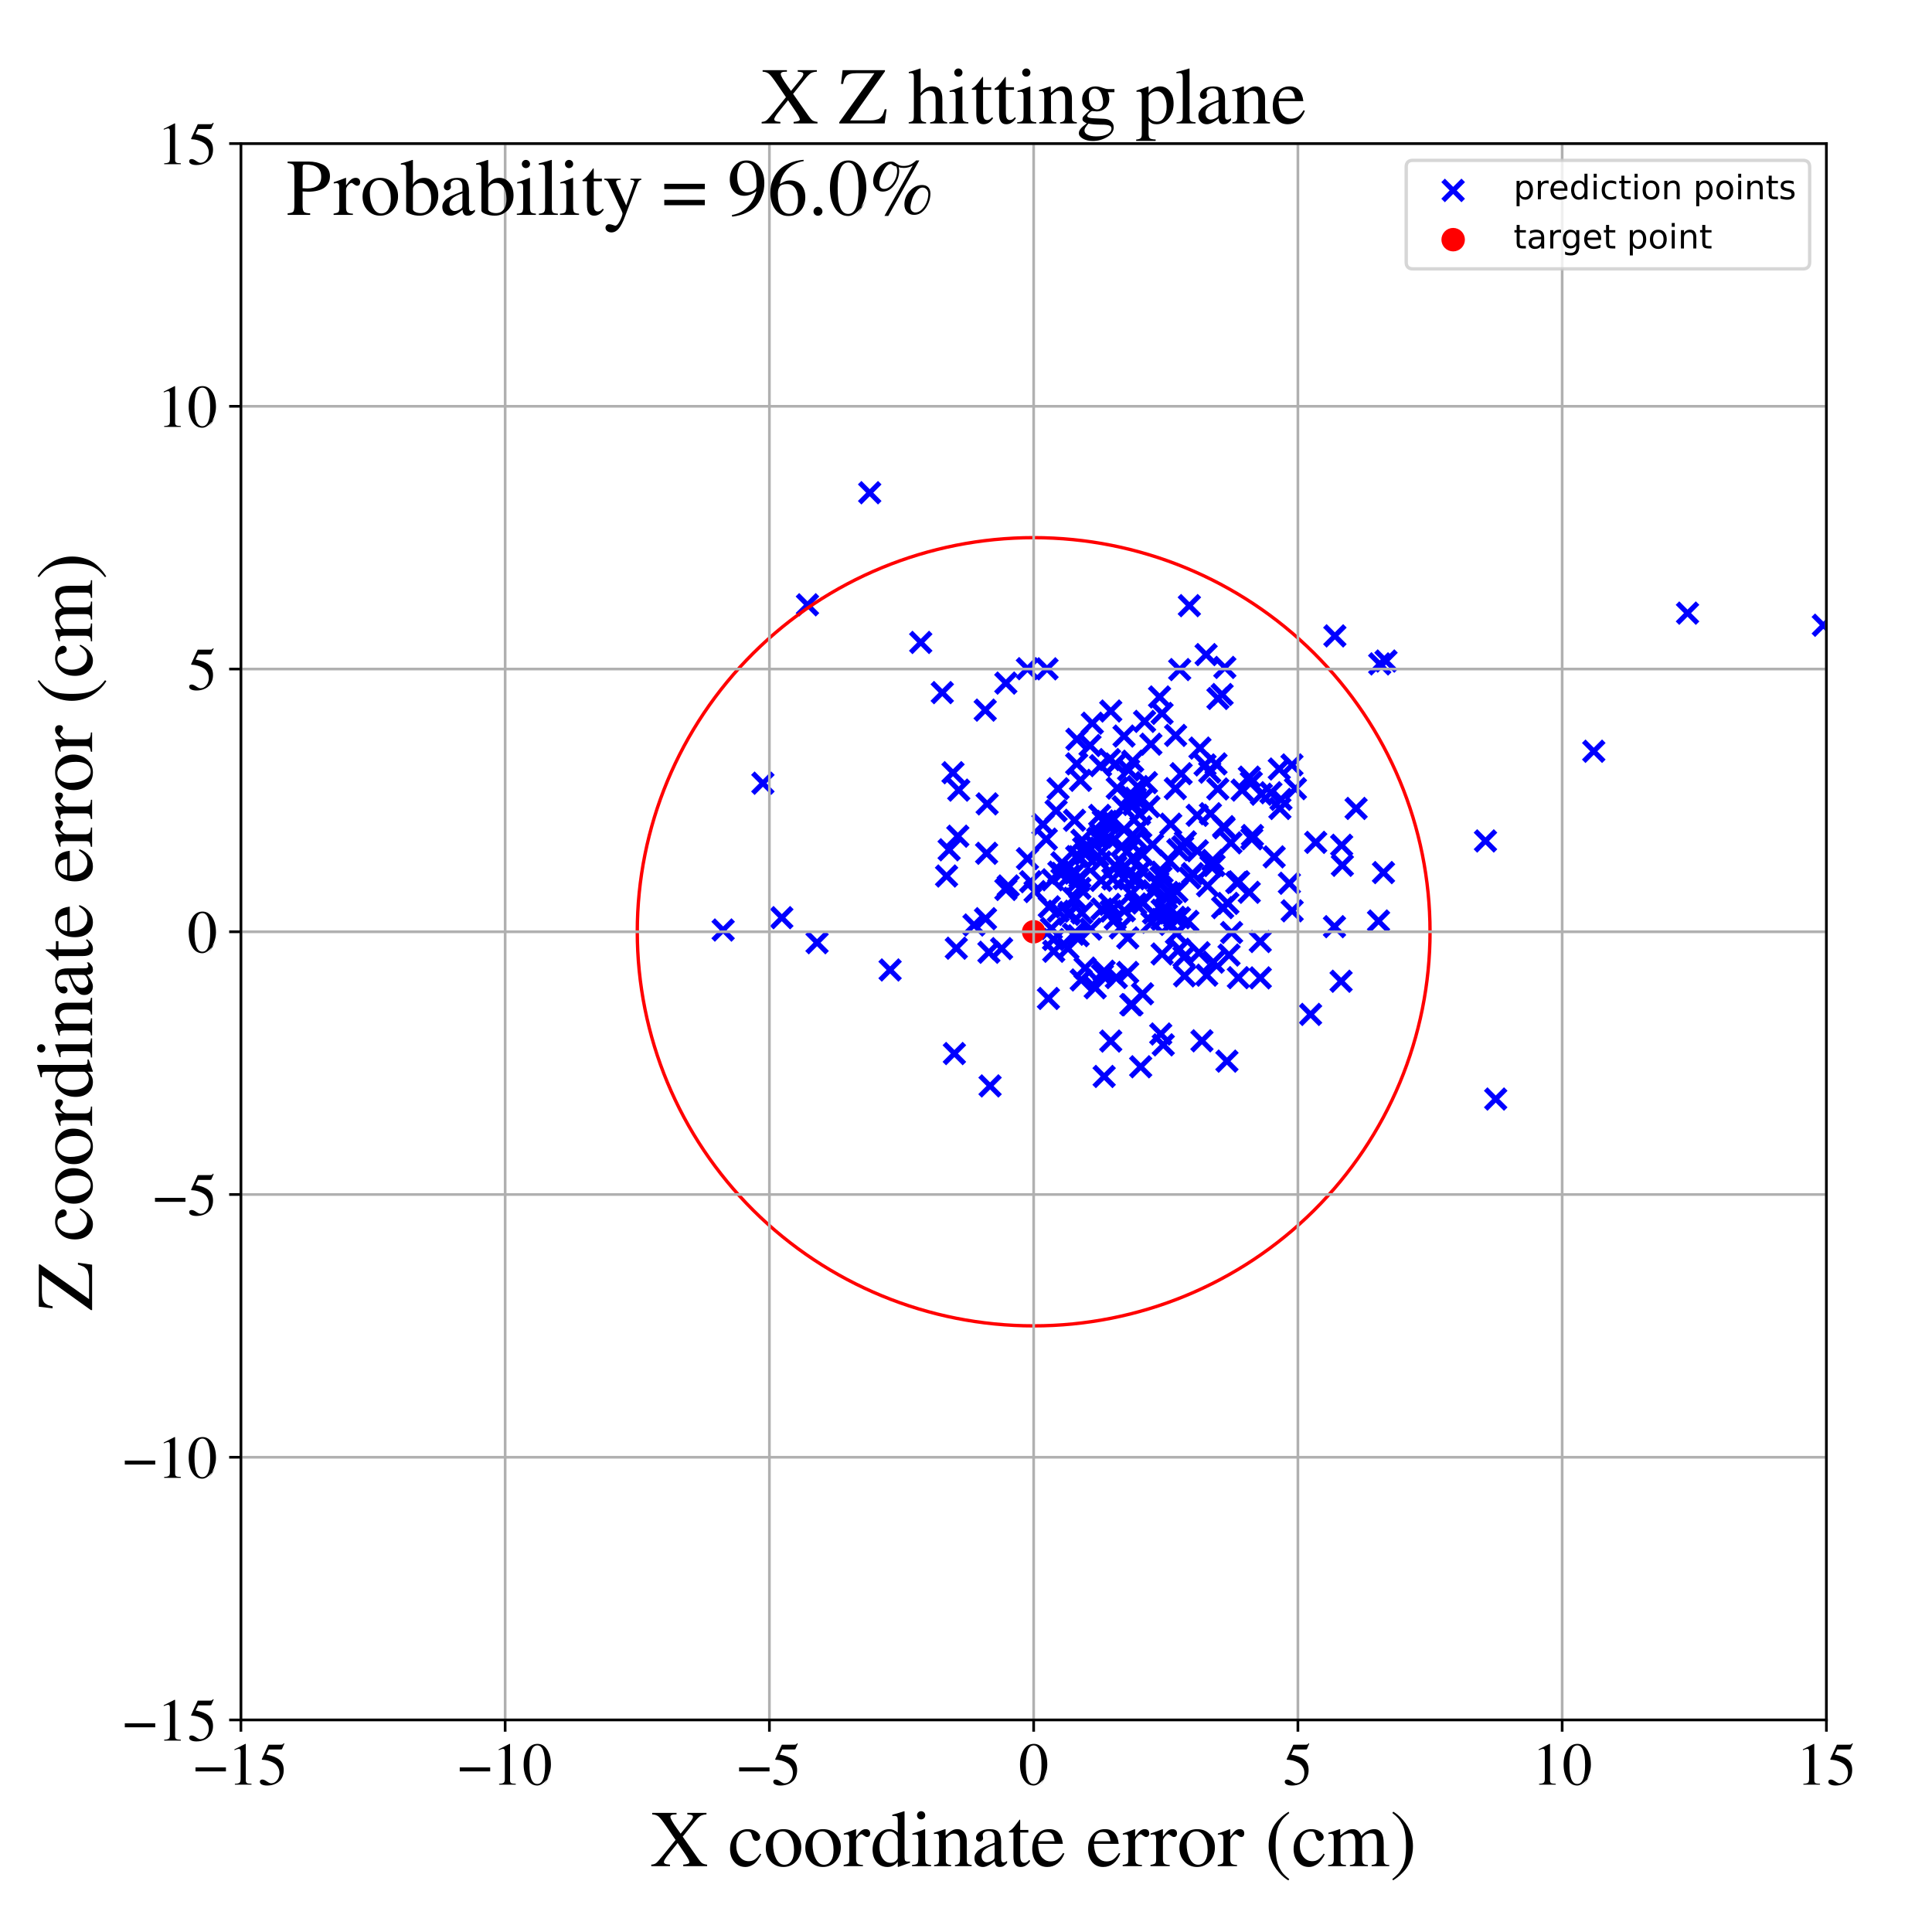 <?xml version="1.0" encoding="utf-8" standalone="no"?>
<!DOCTYPE svg PUBLIC "-//W3C//DTD SVG 1.1//EN"
  "http://www.w3.org/Graphics/SVG/1.1/DTD/svg11.dtd">
<!-- Created with matplotlib (https://matplotlib.org/) -->
<svg height="576pt" version="1.1" viewBox="0 0 576 576" width="576pt" xmlns="http://www.w3.org/2000/svg" xmlns:xlink="http://www.w3.org/1999/xlink">
 <defs>
  <style type="text/css">
*{stroke-linecap:butt;stroke-linejoin:round;}
  </style>
 </defs>
 <g id="figure_1">
  <g id="patch_1">
   <path d="M 0 576 
L 576 576 
L 576 0 
L 0 0 
z
" style="fill:#ffffff;"/>
  </g>
  <g id="axes_1">
   <g id="patch_2">
    <path d="M 71.822 512.784 
L 544.52 512.784 
L 544.52 42.802 
L 71.822 42.802 
z
" style="fill:#ffffff;"/>
   </g>
   <g id="PathCollection_1">
    <defs>
     <path d="M -3 3 
L 3 -3 
M -3 -3 
L 3 3 
" id="mcecba59c80" style="stroke:#0000ff;stroke-width:1.5;"/>
    </defs>
    <g clip-path="url(#p28e02aef98)">
     <use style="fill:#0000ff;stroke:#0000ff;stroke-width:1.5;" x="336.025" xlink:href="#mcecba59c80" y="253.906"/>
     <use style="fill:#0000ff;stroke:#0000ff;stroke-width:1.5;" x="327.281" xlink:href="#mcecba59c80" y="255.2"/>
     <use style="fill:#0000ff;stroke:#0000ff;stroke-width:1.5;" x="294.827" xlink:href="#mcecba59c80" y="283.903"/>
     <use style="fill:#0000ff;stroke:#0000ff;stroke-width:1.5;" x="349.041" xlink:href="#mcecba59c80" y="245.709"/>
     <use style="fill:#0000ff;stroke:#0000ff;stroke-width:1.5;" x="330.376" xlink:href="#mcecba59c80" y="249.693"/>
     <use style="fill:#0000ff;stroke:#0000ff;stroke-width:1.5;" x="351.616" xlink:href="#mcecba59c80" y="283.01"/>
     <use style="fill:#0000ff;stroke:#0000ff;stroke-width:1.5;" x="366.419" xlink:href="#mcecba59c80" y="284.734"/>
     <use style="fill:#0000ff;stroke:#0000ff;stroke-width:1.5;" x="364.926" xlink:href="#mcecba59c80" y="246.801"/>
     <use style="fill:#0000ff;stroke:#0000ff;stroke-width:1.5;" x="280.933" xlink:href="#mcecba59c80" y="206.491"/>
     <use style="fill:#0000ff;stroke:#0000ff;stroke-width:1.5;" x="336.47" xlink:href="#mcecba59c80" y="229.558"/>
     <use style="fill:#0000ff;stroke:#0000ff;stroke-width:1.5;" x="355.541" xlink:href="#mcecba59c80" y="260.455"/>
     <use style="fill:#0000ff;stroke:#0000ff;stroke-width:1.5;" x="332.721" xlink:href="#mcecba59c80" y="258.379"/>
     <use style="fill:#0000ff;stroke:#0000ff;stroke-width:1.5;" x="338.118" xlink:href="#mcecba59c80" y="261.985"/>
     <use style="fill:#0000ff;stroke:#0000ff;stroke-width:1.5;" x="315.685" xlink:href="#mcecba59c80" y="260.016"/>
     <use style="fill:#0000ff;stroke:#0000ff;stroke-width:1.5;" x="312.151" xlink:href="#mcecba59c80" y="199.405"/>
     <use style="fill:#0000ff;stroke:#0000ff;stroke-width:1.5;" x="259.291" xlink:href="#mcecba59c80" y="146.9"/>
     <use style="fill:#0000ff;stroke:#0000ff;stroke-width:1.5;" x="367.183" xlink:href="#mcecba59c80" y="278.02"/>
     <use style="fill:#0000ff;stroke:#0000ff;stroke-width:1.5;" x="321.949" xlink:href="#mcecba59c80" y="261.54"/>
     <use style="fill:#0000ff;stroke:#0000ff;stroke-width:1.5;" x="410.99" xlink:href="#mcecba59c80" y="274.587"/>
     <use style="fill:#0000ff;stroke:#0000ff;stroke-width:1.5;" x="340.239" xlink:href="#mcecba59c80" y="259.475"/>
     <use style="fill:#0000ff;stroke:#0000ff;stroke-width:1.5;" x="337.143" xlink:href="#mcecba59c80" y="299.525"/>
     <use style="fill:#0000ff;stroke:#0000ff;stroke-width:1.5;" x="299.884" xlink:href="#mcecba59c80" y="265.185"/>
     <use style="fill:#0000ff;stroke:#0000ff;stroke-width:1.5;" x="361.56" xlink:href="#mcecba59c80" y="256.512"/>
     <use style="fill:#0000ff;stroke:#0000ff;stroke-width:1.5;" x="338.713" xlink:href="#mcecba59c80" y="249.941"/>
     <use style="fill:#0000ff;stroke:#0000ff;stroke-width:1.5;" x="356.927" xlink:href="#mcecba59c80" y="243.078"/>
     <use style="fill:#0000ff;stroke:#0000ff;stroke-width:1.5;" x="376.067" xlink:href="#mcecba59c80" y="236.792"/>
     <use style="fill:#0000ff;stroke:#0000ff;stroke-width:1.5;" x="343.125" xlink:href="#mcecba59c80" y="221.868"/>
     <use style="fill:#0000ff;stroke:#0000ff;stroke-width:1.5;" x="318.842" xlink:href="#mcecba59c80" y="261.09"/>
     <use style="fill:#0000ff;stroke:#0000ff;stroke-width:1.5;" x="386.215" xlink:href="#mcecba59c80" y="235.133"/>
     <use style="fill:#0000ff;stroke:#0000ff;stroke-width:1.5;" x="233.089" xlink:href="#mcecba59c80" y="273.594"/>
     <use style="fill:#0000ff;stroke:#0000ff;stroke-width:1.5;" x="370.322" xlink:href="#mcecba59c80" y="235.555"/>
     <use style="fill:#0000ff;stroke:#0000ff;stroke-width:1.5;" x="361.032" xlink:href="#mcecba59c80" y="258.258"/>
     <use style="fill:#0000ff;stroke:#0000ff;stroke-width:1.5;" x="336.208" xlink:href="#mcecba59c80" y="289.92"/>
     <use style="fill:#0000ff;stroke:#0000ff;stroke-width:1.5;" x="362.537" xlink:href="#mcecba59c80" y="227.745"/>
     <use style="fill:#0000ff;stroke:#0000ff;stroke-width:1.5;" x="352.604" xlink:href="#mcecba59c80" y="252.448"/>
     <use style="fill:#0000ff;stroke:#0000ff;stroke-width:1.5;" x="373.2" xlink:href="#mcecba59c80" y="250.085"/>
     <use style="fill:#0000ff;stroke:#0000ff;stroke-width:1.5;" x="328.213" xlink:href="#mcecba59c80" y="248.749"/>
     <use style="fill:#0000ff;stroke:#0000ff;stroke-width:1.5;" x="351.667" xlink:href="#mcecba59c80" y="273.641"/>
     <use style="fill:#0000ff;stroke:#0000ff;stroke-width:1.5;" x="445.926" xlink:href="#mcecba59c80" y="327.669"/>
     <use style="fill:#0000ff;stroke:#0000ff;stroke-width:1.5;" x="365.168" xlink:href="#mcecba59c80" y="198.985"/>
     <use style="fill:#0000ff;stroke:#0000ff;stroke-width:1.5;" x="442.875" xlink:href="#mcecba59c80" y="250.715"/>
     <use style="fill:#0000ff;stroke:#0000ff;stroke-width:1.5;" x="340.109" xlink:href="#mcecba59c80" y="246.502"/>
     <use style="fill:#0000ff;stroke:#0000ff;stroke-width:1.5;" x="329.169" xlink:href="#mcecba59c80" y="289.548"/>
     <use style="fill:#0000ff;stroke:#0000ff;stroke-width:1.5;" x="321.068" xlink:href="#mcecba59c80" y="220.402"/>
     <use style="fill:#0000ff;stroke:#0000ff;stroke-width:1.5;" x="381.407" xlink:href="#mcecba59c80" y="229.271"/>
     <use style="fill:#0000ff;stroke:#0000ff;stroke-width:1.5;" x="375.723" xlink:href="#mcecba59c80" y="280.705"/>
     <use style="fill:#0000ff;stroke:#0000ff;stroke-width:1.5;" x="364.814" xlink:href="#mcecba59c80" y="246.451"/>
     <use style="fill:#0000ff;stroke:#0000ff;stroke-width:1.5;" x="390.731" xlink:href="#mcecba59c80" y="302.43"/>
     <use style="fill:#0000ff;stroke:#0000ff;stroke-width:1.5;" x="320.72" xlink:href="#mcecba59c80" y="268.069"/>
     <use style="fill:#0000ff;stroke:#0000ff;stroke-width:1.5;" x="343.415" xlink:href="#mcecba59c80" y="274.956"/>
     <use style="fill:#0000ff;stroke:#0000ff;stroke-width:1.5;" x="295.177" xlink:href="#mcecba59c80" y="323.752"/>
     <use style="fill:#0000ff;stroke:#0000ff;stroke-width:1.5;" x="294.145" xlink:href="#mcecba59c80" y="254.399"/>
     <use style="fill:#0000ff;stroke:#0000ff;stroke-width:1.5;" x="336.311" xlink:href="#mcecba59c80" y="260.553"/>
     <use style="fill:#0000ff;stroke:#0000ff;stroke-width:1.5;" x="346.813" xlink:href="#mcecba59c80" y="311.504"/>
     <use style="fill:#0000ff;stroke:#0000ff;stroke-width:1.5;" x="366.095" xlink:href="#mcecba59c80" y="269.329"/>
     <use style="fill:#0000ff;stroke:#0000ff;stroke-width:1.5;" x="322.132" xlink:href="#mcecba59c80" y="232.641"/>
     <use style="fill:#0000ff;stroke:#0000ff;stroke-width:1.5;" x="350.492" xlink:href="#mcecba59c80" y="219.253"/>
     <use style="fill:#0000ff;stroke:#0000ff;stroke-width:1.5;" x="335.135" xlink:href="#mcecba59c80" y="261.935"/>
     <use style="fill:#0000ff;stroke:#0000ff;stroke-width:1.5;" x="400.207" xlink:href="#mcecba59c80" y="257.983"/>
     <use style="fill:#0000ff;stroke:#0000ff;stroke-width:1.5;" x="328.932" xlink:href="#mcecba59c80" y="244.786"/>
     <use style="fill:#0000ff;stroke:#0000ff;stroke-width:1.5;" x="364.514" xlink:href="#mcecba59c80" y="270.595"/>
     <use style="fill:#0000ff;stroke:#0000ff;stroke-width:1.5;" x="354.686" xlink:href="#mcecba59c80" y="261.748"/>
     <use style="fill:#0000ff;stroke:#0000ff;stroke-width:1.5;" x="282.209" xlink:href="#mcecba59c80" y="261.173"/>
     <use style="fill:#0000ff;stroke:#0000ff;stroke-width:1.5;" x="350.191" xlink:href="#mcecba59c80" y="273.481"/>
     <use style="fill:#0000ff;stroke:#0000ff;stroke-width:1.5;" x="411.345" xlink:href="#mcecba59c80" y="197.934"/>
     <use style="fill:#0000ff;stroke:#0000ff;stroke-width:1.5;" x="360.019" xlink:href="#mcecba59c80" y="264.076"/>
     <use style="fill:#0000ff;stroke:#0000ff;stroke-width:1.5;" x="282.973" xlink:href="#mcecba59c80" y="253.359"/>
     <use style="fill:#0000ff;stroke:#0000ff;stroke-width:1.5;" x="385.245" xlink:href="#mcecba59c80" y="271.548"/>
     <use style="fill:#0000ff;stroke:#0000ff;stroke-width:1.5;" x="336.224" xlink:href="#mcecba59c80" y="279.608"/>
     <use style="fill:#0000ff;stroke:#0000ff;stroke-width:1.5;" x="345.71" xlink:href="#mcecba59c80" y="207.789"/>
     <use style="fill:#0000ff;stroke:#0000ff;stroke-width:1.5;" x="361.726" xlink:href="#mcecba59c80" y="286.854"/>
     <use style="fill:#0000ff;stroke:#0000ff;stroke-width:1.5;" x="399.998" xlink:href="#mcecba59c80" y="252.006"/>
     <use style="fill:#0000ff;stroke:#0000ff;stroke-width:1.5;" x="413.214" xlink:href="#mcecba59c80" y="197.078"/>
     <use style="fill:#0000ff;stroke:#0000ff;stroke-width:1.5;" x="240.732" xlink:href="#mcecba59c80" y="180.312"/>
     <use style="fill:#0000ff;stroke:#0000ff;stroke-width:1.5;" x="353.406" xlink:href="#mcecba59c80" y="250.988"/>
     <use style="fill:#0000ff;stroke:#0000ff;stroke-width:1.5;" x="310.951" xlink:href="#mcecba59c80" y="245.808"/>
     <use style="fill:#0000ff;stroke:#0000ff;stroke-width:1.5;" x="300.593" xlink:href="#mcecba59c80" y="264.137"/>
     <use style="fill:#0000ff;stroke:#0000ff;stroke-width:1.5;" x="308.585" xlink:href="#mcecba59c80" y="265.803"/>
     <use style="fill:#0000ff;stroke:#0000ff;stroke-width:1.5;" x="323.08" xlink:href="#mcecba59c80" y="252.856"/>
     <use style="fill:#0000ff;stroke:#0000ff;stroke-width:1.5;" x="314.091" xlink:href="#mcecba59c80" y="280.095"/>
     <use style="fill:#0000ff;stroke:#0000ff;stroke-width:1.5;" x="328.097" xlink:href="#mcecba59c80" y="256.971"/>
     <use style="fill:#0000ff;stroke:#0000ff;stroke-width:1.5;" x="350.856" xlink:href="#mcecba59c80" y="265.747"/>
     <use style="fill:#0000ff;stroke:#0000ff;stroke-width:1.5;" x="363.113" xlink:href="#mcecba59c80" y="208.239"/>
     <use style="fill:#0000ff;stroke:#0000ff;stroke-width:1.5;" x="312.577" xlink:href="#mcecba59c80" y="297.676"/>
     <use style="fill:#0000ff;stroke:#0000ff;stroke-width:1.5;" x="337.994" xlink:href="#mcecba59c80" y="239.846"/>
     <use style="fill:#0000ff;stroke:#0000ff;stroke-width:1.5;" x="290.377" xlink:href="#mcecba59c80" y="275.77"/>
     <use style="fill:#0000ff;stroke:#0000ff;stroke-width:1.5;" x="333.097" xlink:href="#mcecba59c80" y="234.978"/>
     <use style="fill:#0000ff;stroke:#0000ff;stroke-width:1.5;" x="347.536" xlink:href="#mcecba59c80" y="271.074"/>
     <use style="fill:#0000ff;stroke:#0000ff;stroke-width:1.5;" x="284.535" xlink:href="#mcecba59c80" y="314.1"/>
     <use style="fill:#0000ff;stroke:#0000ff;stroke-width:1.5;" x="343.902" xlink:href="#mcecba59c80" y="272.214"/>
     <use style="fill:#0000ff;stroke:#0000ff;stroke-width:1.5;" x="332.812" xlink:href="#mcecba59c80" y="291.454"/>
     <use style="fill:#0000ff;stroke:#0000ff;stroke-width:1.5;" x="346.456" xlink:href="#mcecba59c80" y="212.688"/>
     <use style="fill:#0000ff;stroke:#0000ff;stroke-width:1.5;" x="338.486" xlink:href="#mcecba59c80" y="237.972"/>
     <use style="fill:#0000ff;stroke:#0000ff;stroke-width:1.5;" x="326.32" xlink:href="#mcecba59c80" y="251.855"/>
     <use style="fill:#0000ff;stroke:#0000ff;stroke-width:1.5;" x="306.324" xlink:href="#mcecba59c80" y="256.002"/>
     <use style="fill:#0000ff;stroke:#0000ff;stroke-width:1.5;" x="293.729" xlink:href="#mcecba59c80" y="211.714"/>
     <use style="fill:#0000ff;stroke:#0000ff;stroke-width:1.5;" x="357.491" xlink:href="#mcecba59c80" y="284.048"/>
     <use style="fill:#0000ff;stroke:#0000ff;stroke-width:1.5;" x="356.978" xlink:href="#mcecba59c80" y="253.656"/>
     <use style="fill:#0000ff;stroke:#0000ff;stroke-width:1.5;" x="334.472" xlink:href="#mcecba59c80" y="252.262"/>
     <use style="fill:#0000ff;stroke:#0000ff;stroke-width:1.5;" x="361.965" xlink:href="#mcecba59c80" y="258.05"/>
     <use style="fill:#0000ff;stroke:#0000ff;stroke-width:1.5;" x="364.356" xlink:href="#mcecba59c80" y="207.062"/>
     <use style="fill:#0000ff;stroke:#0000ff;stroke-width:1.5;" x="330.253" xlink:href="#mcecba59c80" y="245.238"/>
     <use style="fill:#0000ff;stroke:#0000ff;stroke-width:1.5;" x="313.46" xlink:href="#mcecba59c80" y="276.819"/>
     <use style="fill:#0000ff;stroke:#0000ff;stroke-width:1.5;" x="399.827" xlink:href="#mcecba59c80" y="292.545"/>
     <use style="fill:#0000ff;stroke:#0000ff;stroke-width:1.5;" x="373.4" xlink:href="#mcecba59c80" y="249.098"/>
     <use style="fill:#0000ff;stroke:#0000ff;stroke-width:1.5;" x="339.155" xlink:href="#mcecba59c80" y="234.507"/>
     <use style="fill:#0000ff;stroke:#0000ff;stroke-width:1.5;" x="385.187" xlink:href="#mcecba59c80" y="228.05"/>
     <use style="fill:#0000ff;stroke:#0000ff;stroke-width:1.5;" x="337.712" xlink:href="#mcecba59c80" y="255.8"/>
     <use style="fill:#0000ff;stroke:#0000ff;stroke-width:1.5;" x="397.859" xlink:href="#mcecba59c80" y="276.271"/>
     <use style="fill:#0000ff;stroke:#0000ff;stroke-width:1.5;" x="320.355" xlink:href="#mcecba59c80" y="244.556"/>
     <use style="fill:#0000ff;stroke:#0000ff;stroke-width:1.5;" x="321.426" xlink:href="#mcecba59c80" y="278.962"/>
     <use style="fill:#0000ff;stroke:#0000ff;stroke-width:1.5;" x="332.56" xlink:href="#mcecba59c80" y="227.77"/>
     <use style="fill:#0000ff;stroke:#0000ff;stroke-width:1.5;" x="330.785" xlink:href="#mcecba59c80" y="226.46"/>
     <use style="fill:#0000ff;stroke:#0000ff;stroke-width:1.5;" x="328.284" xlink:href="#mcecba59c80" y="249.572"/>
     <use style="fill:#0000ff;stroke:#0000ff;stroke-width:1.5;" x="321.738" xlink:href="#mcecba59c80" y="262.476"/>
     <use style="fill:#0000ff;stroke:#0000ff;stroke-width:1.5;" x="331.16" xlink:href="#mcecba59c80" y="211.985"/>
     <use style="fill:#0000ff;stroke:#0000ff;stroke-width:1.5;" x="307.273" xlink:href="#mcecba59c80" y="262.865"/>
     <use style="fill:#0000ff;stroke:#0000ff;stroke-width:1.5;" x="313.764" xlink:href="#mcecba59c80" y="262.295"/>
     <use style="fill:#0000ff;stroke:#0000ff;stroke-width:1.5;" x="339.2" xlink:href="#mcecba59c80" y="261.865"/>
     <use style="fill:#0000ff;stroke:#0000ff;stroke-width:1.5;" x="334.029" xlink:href="#mcecba59c80" y="276.646"/>
     <use style="fill:#0000ff;stroke:#0000ff;stroke-width:1.5;" x="312.828" xlink:href="#mcecba59c80" y="270.352"/>
     <use style="fill:#0000ff;stroke:#0000ff;stroke-width:1.5;" x="338.617" xlink:href="#mcecba59c80" y="269.491"/>
     <use style="fill:#0000ff;stroke:#0000ff;stroke-width:1.5;" x="314.866" xlink:href="#mcecba59c80" y="241.726"/>
     <use style="fill:#0000ff;stroke:#0000ff;stroke-width:1.5;" x="340.081" xlink:href="#mcecba59c80" y="318.042"/>
     <use style="fill:#0000ff;stroke:#0000ff;stroke-width:1.5;" x="327.264" xlink:href="#mcecba59c80" y="249.975"/>
     <use style="fill:#0000ff;stroke:#0000ff;stroke-width:1.5;" x="341.24" xlink:href="#mcecba59c80" y="215.073"/>
     <use style="fill:#0000ff;stroke:#0000ff;stroke-width:1.5;" x="381.582" xlink:href="#mcecba59c80" y="241.039"/>
     <use style="fill:#0000ff;stroke:#0000ff;stroke-width:1.5;" x="357.748" xlink:href="#mcecba59c80" y="223.031"/>
     <use style="fill:#0000ff;stroke:#0000ff;stroke-width:1.5;" x="335.417" xlink:href="#mcecba59c80" y="258.298"/>
     <use style="fill:#0000ff;stroke:#0000ff;stroke-width:1.5;" x="314.157" xlink:href="#mcecba59c80" y="283.607"/>
     <use style="fill:#0000ff;stroke:#0000ff;stroke-width:1.5;" x="331.775" xlink:href="#mcecba59c80" y="262.044"/>
     <use style="fill:#0000ff;stroke:#0000ff;stroke-width:1.5;" x="243.595" xlink:href="#mcecba59c80" y="281.051"/>
     <use style="fill:#0000ff;stroke:#0000ff;stroke-width:1.5;" x="337.04" xlink:href="#mcecba59c80" y="237.242"/>
     <use style="fill:#0000ff;stroke:#0000ff;stroke-width:1.5;" x="324.973" xlink:href="#mcecba59c80" y="222.262"/>
     <use style="fill:#0000ff;stroke:#0000ff;stroke-width:1.5;" x="306.308" xlink:href="#mcecba59c80" y="199.361"/>
     <use style="fill:#0000ff;stroke:#0000ff;stroke-width:1.5;" x="331.151" xlink:href="#mcecba59c80" y="310.383"/>
     <use style="fill:#0000ff;stroke:#0000ff;stroke-width:1.5;" x="337.478" xlink:href="#mcecba59c80" y="299.577"/>
     <use style="fill:#0000ff;stroke:#0000ff;stroke-width:1.5;" x="331.462" xlink:href="#mcecba59c80" y="244.716"/>
     <use style="fill:#0000ff;stroke:#0000ff;stroke-width:1.5;" x="340.555" xlink:href="#mcecba59c80" y="254.798"/>
     <use style="fill:#0000ff;stroke:#0000ff;stroke-width:1.5;" x="323.539" xlink:href="#mcecba59c80" y="254.661"/>
     <use style="fill:#0000ff;stroke:#0000ff;stroke-width:1.5;" x="315.451" xlink:href="#mcecba59c80" y="235.148"/>
     <use style="fill:#0000ff;stroke:#0000ff;stroke-width:1.5;" x="227.446" xlink:href="#mcecba59c80" y="233.503"/>
     <use style="fill:#0000ff;stroke:#0000ff;stroke-width:1.5;" x="348.647" xlink:href="#mcecba59c80" y="256.713"/>
     <use style="fill:#0000ff;stroke:#0000ff;stroke-width:1.5;" x="329.19" xlink:href="#mcecba59c80" y="320.93"/>
     <use style="fill:#0000ff;stroke:#0000ff;stroke-width:1.5;" x="321.005" xlink:href="#mcecba59c80" y="227.731"/>
     <use style="fill:#0000ff;stroke:#0000ff;stroke-width:1.5;" x="368.73" xlink:href="#mcecba59c80" y="263.126"/>
     <use style="fill:#0000ff;stroke:#0000ff;stroke-width:1.5;" x="363.068" xlink:href="#mcecba59c80" y="235.213"/>
     <use style="fill:#0000ff;stroke:#0000ff;stroke-width:1.5;" x="316.596" xlink:href="#mcecba59c80" y="257.222"/>
     <use style="fill:#0000ff;stroke:#0000ff;stroke-width:1.5;" x="543.609" xlink:href="#mcecba59c80" y="186.411"/>
     <use style="fill:#0000ff;stroke:#0000ff;stroke-width:1.5;" x="349.175" xlink:href="#mcecba59c80" y="266.446"/>
     <use style="fill:#0000ff;stroke:#0000ff;stroke-width:1.5;" x="359.769" xlink:href="#mcecba59c80" y="290.734"/>
     <use style="fill:#0000ff;stroke:#0000ff;stroke-width:1.5;" x="346.058" xlink:href="#mcecba59c80" y="308.271"/>
     <use style="fill:#0000ff;stroke:#0000ff;stroke-width:1.5;" x="294.304" xlink:href="#mcecba59c80" y="239.666"/>
     <use style="fill:#0000ff;stroke:#0000ff;stroke-width:1.5;" x="318.411" xlink:href="#mcecba59c80" y="282.778"/>
     <use style="fill:#0000ff;stroke:#0000ff;stroke-width:1.5;" x="475.162" xlink:href="#mcecba59c80" y="223.975"/>
     <use style="fill:#0000ff;stroke:#0000ff;stroke-width:1.5;" x="384.407" xlink:href="#mcecba59c80" y="263.333"/>
     <use style="fill:#0000ff;stroke:#0000ff;stroke-width:1.5;" x="340.626" xlink:href="#mcecba59c80" y="296.29"/>
     <use style="fill:#0000ff;stroke:#0000ff;stroke-width:1.5;" x="334.861" xlink:href="#mcecba59c80" y="240.547"/>
     <use style="fill:#0000ff;stroke:#0000ff;stroke-width:1.5;" x="298.612" xlink:href="#mcecba59c80" y="282.817"/>
     <use style="fill:#0000ff;stroke:#0000ff;stroke-width:1.5;" x="354.151" xlink:href="#mcecba59c80" y="274.688"/>
     <use style="fill:#0000ff;stroke:#0000ff;stroke-width:1.5;" x="265.374" xlink:href="#mcecba59c80" y="289.183"/>
     <use style="fill:#0000ff;stroke:#0000ff;stroke-width:1.5;" x="285.111" xlink:href="#mcecba59c80" y="282.696"/>
     <use style="fill:#0000ff;stroke:#0000ff;stroke-width:1.5;" x="404.305" xlink:href="#mcecba59c80" y="241.024"/>
     <use style="fill:#0000ff;stroke:#0000ff;stroke-width:1.5;" x="369.278" xlink:href="#mcecba59c80" y="262.886"/>
     <use style="fill:#0000ff;stroke:#0000ff;stroke-width:1.5;" x="318.848" xlink:href="#mcecba59c80" y="272.013"/>
     <use style="fill:#0000ff;stroke:#0000ff;stroke-width:1.5;" x="321.005" xlink:href="#mcecba59c80" y="255.381"/>
     <use style="fill:#0000ff;stroke:#0000ff;stroke-width:1.5;" x="346.465" xlink:href="#mcecba59c80" y="271.343"/>
     <use style="fill:#0000ff;stroke:#0000ff;stroke-width:1.5;" x="323.497" xlink:href="#mcecba59c80" y="288.621"/>
     <use style="fill:#0000ff;stroke:#0000ff;stroke-width:1.5;" x="293.823" xlink:href="#mcecba59c80" y="273.89"/>
     <use style="fill:#0000ff;stroke:#0000ff;stroke-width:1.5;" x="412.464" xlink:href="#mcecba59c80" y="260.148"/>
     <use style="fill:#0000ff;stroke:#0000ff;stroke-width:1.5;" x="352.141" xlink:href="#mcecba59c80" y="230.667"/>
     <use style="fill:#0000ff;stroke:#0000ff;stroke-width:1.5;" x="358.341" xlink:href="#mcecba59c80" y="310.303"/>
     <use style="fill:#0000ff;stroke:#0000ff;stroke-width:1.5;" x="335.222" xlink:href="#mcecba59c80" y="271.534"/>
     <use style="fill:#0000ff;stroke:#0000ff;stroke-width:1.5;" x="369.205" xlink:href="#mcecba59c80" y="291.48"/>
     <use style="fill:#0000ff;stroke:#0000ff;stroke-width:1.5;" x="343.803" xlink:href="#mcecba59c80" y="265.576"/>
     <use style="fill:#0000ff;stroke:#0000ff;stroke-width:1.5;" x="372.451" xlink:href="#mcecba59c80" y="266.027"/>
     <use style="fill:#0000ff;stroke:#0000ff;stroke-width:1.5;" x="299.881" xlink:href="#mcecba59c80" y="203.655"/>
     <use style="fill:#0000ff;stroke:#0000ff;stroke-width:1.5;" x="332.449" xlink:href="#mcecba59c80" y="258.047"/>
     <use style="fill:#0000ff;stroke:#0000ff;stroke-width:1.5;" x="328.66" xlink:href="#mcecba59c80" y="290.631"/>
     <use style="fill:#0000ff;stroke:#0000ff;stroke-width:1.5;" x="311.935" xlink:href="#mcecba59c80" y="250.177"/>
     <use style="fill:#0000ff;stroke:#0000ff;stroke-width:1.5;" x="342.537" xlink:href="#mcecba59c80" y="240.485"/>
     <use style="fill:#0000ff;stroke:#0000ff;stroke-width:1.5;" x="347.769" xlink:href="#mcecba59c80" y="267.768"/>
     <use style="fill:#0000ff;stroke:#0000ff;stroke-width:1.5;" x="337.199" xlink:href="#mcecba59c80" y="266.511"/>
     <use style="fill:#0000ff;stroke:#0000ff;stroke-width:1.5;" x="350.736" xlink:href="#mcecba59c80" y="278.302"/>
     <use style="fill:#0000ff;stroke:#0000ff;stroke-width:1.5;" x="285.839" xlink:href="#mcecba59c80" y="235.566"/>
     <use style="fill:#0000ff;stroke:#0000ff;stroke-width:1.5;" x="378.919" xlink:href="#mcecba59c80" y="236.34"/>
     <use style="fill:#0000ff;stroke:#0000ff;stroke-width:1.5;" x="318.63" xlink:href="#mcecba59c80" y="272.608"/>
     <use style="fill:#0000ff;stroke:#0000ff;stroke-width:1.5;" x="320.151" xlink:href="#mcecba59c80" y="267.804"/>
     <use style="fill:#0000ff;stroke:#0000ff;stroke-width:1.5;" x="329.921" xlink:href="#mcecba59c80" y="244.879"/>
     <use style="fill:#0000ff;stroke:#0000ff;stroke-width:1.5;" x="330.833" xlink:href="#mcecba59c80" y="269.64"/>
     <use style="fill:#0000ff;stroke:#0000ff;stroke-width:1.5;" x="326.525" xlink:href="#mcecba59c80" y="294.502"/>
     <use style="fill:#0000ff;stroke:#0000ff;stroke-width:1.5;" x="341.793" xlink:href="#mcecba59c80" y="233.331"/>
     <use style="fill:#0000ff;stroke:#0000ff;stroke-width:1.5;" x="274.507" xlink:href="#mcecba59c80" y="191.535"/>
     <use style="fill:#0000ff;stroke:#0000ff;stroke-width:1.5;" x="351.161" xlink:href="#mcecba59c80" y="253.349"/>
     <use style="fill:#0000ff;stroke:#0000ff;stroke-width:1.5;" x="346.465" xlink:href="#mcecba59c80" y="260.017"/>
     <use style="fill:#0000ff;stroke:#0000ff;stroke-width:1.5;" x="350.412" xlink:href="#mcecba59c80" y="235.108"/>
     <use style="fill:#0000ff;stroke:#0000ff;stroke-width:1.5;" x="328.291" xlink:href="#mcecba59c80" y="262.484"/>
     <use style="fill:#0000ff;stroke:#0000ff;stroke-width:1.5;" x="351.711" xlink:href="#mcecba59c80" y="199.626"/>
     <use style="fill:#0000ff;stroke:#0000ff;stroke-width:1.5;" x="360.871" xlink:href="#mcecba59c80" y="242.595"/>
     <use style="fill:#0000ff;stroke:#0000ff;stroke-width:1.5;" x="345.203" xlink:href="#mcecba59c80" y="263.033"/>
     <use style="fill:#0000ff;stroke:#0000ff;stroke-width:1.5;" x="340.712" xlink:href="#mcecba59c80" y="269.221"/>
     <use style="fill:#0000ff;stroke:#0000ff;stroke-width:1.5;" x="348.154" xlink:href="#mcecba59c80" y="266.055"/>
     <use style="fill:#0000ff;stroke:#0000ff;stroke-width:1.5;" x="365.791" xlink:href="#mcecba59c80" y="316.363"/>
     <use style="fill:#0000ff;stroke:#0000ff;stroke-width:1.5;" x="379.876" xlink:href="#mcecba59c80" y="255.463"/>
     <use style="fill:#0000ff;stroke:#0000ff;stroke-width:1.5;" x="328.112" xlink:href="#mcecba59c80" y="228.263"/>
     <use style="fill:#0000ff;stroke:#0000ff;stroke-width:1.5;" x="343.616" xlink:href="#mcecba59c80" y="251.828"/>
     <use style="fill:#0000ff;stroke:#0000ff;stroke-width:1.5;" x="322.543" xlink:href="#mcecba59c80" y="272.185"/>
     <use style="fill:#0000ff;stroke:#0000ff;stroke-width:1.5;" x="346.143" xlink:href="#mcecba59c80" y="261.466"/>
     <use style="fill:#0000ff;stroke:#0000ff;stroke-width:1.5;" x="335.115" xlink:href="#mcecba59c80" y="219.447"/>
     <use style="fill:#0000ff;stroke:#0000ff;stroke-width:1.5;" x="392.259" xlink:href="#mcecba59c80" y="251.14"/>
     <use style="fill:#0000ff;stroke:#0000ff;stroke-width:1.5;" x="346.462" xlink:href="#mcecba59c80" y="284.415"/>
     <use style="fill:#0000ff;stroke:#0000ff;stroke-width:1.5;" x="322.556" xlink:href="#mcecba59c80" y="250.516"/>
     <use style="fill:#0000ff;stroke:#0000ff;stroke-width:1.5;" x="316.594" xlink:href="#mcecba59c80" y="260.383"/>
     <use style="fill:#0000ff;stroke:#0000ff;stroke-width:1.5;" x="372.476" xlink:href="#mcecba59c80" y="231.69"/>
     <use style="fill:#0000ff;stroke:#0000ff;stroke-width:1.5;" x="315.514" xlink:href="#mcecba59c80" y="271.656"/>
     <use style="fill:#0000ff;stroke:#0000ff;stroke-width:1.5;" x="337.698" xlink:href="#mcecba59c80" y="226.941"/>
     <use style="fill:#0000ff;stroke:#0000ff;stroke-width:1.5;" x="215.599" xlink:href="#mcecba59c80" y="277.273"/>
     <use style="fill:#0000ff;stroke:#0000ff;stroke-width:1.5;" x="397.972" xlink:href="#mcecba59c80" y="189.583"/>
     <use style="fill:#0000ff;stroke:#0000ff;stroke-width:1.5;" x="340.538" xlink:href="#mcecba59c80" y="238.246"/>
     <use style="fill:#0000ff;stroke:#0000ff;stroke-width:1.5;" x="346.414" xlink:href="#mcecba59c80" y="274.113"/>
     <use style="fill:#0000ff;stroke:#0000ff;stroke-width:1.5;" x="360.669" xlink:href="#mcecba59c80" y="230.218"/>
     <use style="fill:#0000ff;stroke:#0000ff;stroke-width:1.5;" x="335.14" xlink:href="#mcecba59c80" y="247.322"/>
     <use style="fill:#0000ff;stroke:#0000ff;stroke-width:1.5;" x="373.068" xlink:href="#mcecba59c80" y="233.243"/>
     <use style="fill:#0000ff;stroke:#0000ff;stroke-width:1.5;" x="353.161" xlink:href="#mcecba59c80" y="290.937"/>
     <use style="fill:#0000ff;stroke:#0000ff;stroke-width:1.5;" x="375.736" xlink:href="#mcecba59c80" y="291.541"/>
     <use style="fill:#0000ff;stroke:#0000ff;stroke-width:1.5;" x="322.339" xlink:href="#mcecba59c80" y="292.157"/>
     <use style="fill:#0000ff;stroke:#0000ff;stroke-width:1.5;" x="352.98" xlink:href="#mcecba59c80" y="285.308"/>
     <use style="fill:#0000ff;stroke:#0000ff;stroke-width:1.5;" x="285.563" xlink:href="#mcecba59c80" y="249.3"/>
     <use style="fill:#0000ff;stroke:#0000ff;stroke-width:1.5;" x="327.854" xlink:href="#mcecba59c80" y="243.099"/>
     <use style="fill:#0000ff;stroke:#0000ff;stroke-width:1.5;" x="359.585" xlink:href="#mcecba59c80" y="195.158"/>
     <use style="fill:#0000ff;stroke:#0000ff;stroke-width:1.5;" x="381.906" xlink:href="#mcecba59c80" y="238.327"/>
     <use style="fill:#0000ff;stroke:#0000ff;stroke-width:1.5;" x="321.705" xlink:href="#mcecba59c80" y="255.428"/>
     <use style="fill:#0000ff;stroke:#0000ff;stroke-width:1.5;" x="320.455" xlink:href="#mcecba59c80" y="260.306"/>
     <use style="fill:#0000ff;stroke:#0000ff;stroke-width:1.5;" x="331.273" xlink:href="#mcecba59c80" y="271.635"/>
     <use style="fill:#0000ff;stroke:#0000ff;stroke-width:1.5;" x="339.743" xlink:href="#mcecba59c80" y="242.713"/>
     <use style="fill:#0000ff;stroke:#0000ff;stroke-width:1.5;" x="325.661" xlink:href="#mcecba59c80" y="215.616"/>
     <use style="fill:#0000ff;stroke:#0000ff;stroke-width:1.5;" x="328.509" xlink:href="#mcecba59c80" y="271.013"/>
     <use style="fill:#0000ff;stroke:#0000ff;stroke-width:1.5;" x="367.002" xlink:href="#mcecba59c80" y="251.282"/>
     <use style="fill:#0000ff;stroke:#0000ff;stroke-width:1.5;" x="332.495" xlink:href="#mcecba59c80" y="273.94"/>
     <use style="fill:#0000ff;stroke:#0000ff;stroke-width:1.5;" x="284.119" xlink:href="#mcecba59c80" y="230.376"/>
     <use style="fill:#0000ff;stroke:#0000ff;stroke-width:1.5;" x="348.935" xlink:href="#mcecba59c80" y="275.583"/>
     <use style="fill:#0000ff;stroke:#0000ff;stroke-width:1.5;" x="320.041" xlink:href="#mcecba59c80" y="278.528"/>
     <use style="fill:#0000ff;stroke:#0000ff;stroke-width:1.5;" x="321.964" xlink:href="#mcecba59c80" y="264.862"/>
     <use style="fill:#0000ff;stroke:#0000ff;stroke-width:1.5;" x="503.116" xlink:href="#mcecba59c80" y="182.8"/>
     <use style="fill:#0000ff;stroke:#0000ff;stroke-width:1.5;" x="359.268" xlink:href="#mcecba59c80" y="228.054"/>
     <use style="fill:#0000ff;stroke:#0000ff;stroke-width:1.5;" x="325.196" xlink:href="#mcecba59c80" y="276.999"/>
     <use style="fill:#0000ff;stroke:#0000ff;stroke-width:1.5;" x="354.594" xlink:href="#mcecba59c80" y="180.565"/>
    </g>
   </g>
   <g id="PathCollection_2">
    <defs>
     <path d="M 0 3 
C 0.796 3 1.559 2.684 2.121 2.121 
C 2.684 1.559 3 0.796 3 0 
C 3 -0.796 2.684 -1.559 2.121 -2.121 
C 1.559 -2.684 0.796 -3 0 -3 
C -0.796 -3 -1.559 -2.684 -2.121 -2.121 
C -2.684 -1.559 -3 -0.796 -3 0 
C -3 0.796 -2.684 1.559 -2.121 2.121 
C -1.559 2.684 -0.796 3 0 3 
z
" id="mc296a4a21f" style="stroke:#ff0000;"/>
    </defs>
    <g clip-path="url(#p28e02aef98)">
     <use style="fill:#ff0000;stroke:#ff0000;" x="308.171" xlink:href="#mc296a4a21f" y="277.793"/>
    </g>
   </g>
   <g id="patch_3">
    <path clip-path="url(#p28e02aef98)" d="M 308.171 395.288 
C 339.511 395.288 369.572 382.908 391.733 360.875 
C 413.894 338.841 426.346 308.953 426.346 277.793 
C 426.346 246.633 413.894 216.745 391.733 194.711 
C 369.572 172.677 339.511 160.297 308.171 160.297 
C 276.831 160.297 246.77 172.677 224.609 194.711 
C 202.448 216.745 189.997 246.633 189.997 277.793 
C 189.997 308.953 202.448 338.841 224.609 360.875 
C 246.77 382.908 276.831 395.288 308.171 395.288 
z
" style="fill:none;stroke:#ff0000;stroke-linejoin:miter;"/>
   </g>
   <g id="matplotlib.axis_1">
    <g id="xtick_1">
     <g id="line2d_1">
      <path clip-path="url(#p28e02aef98)" d="M 71.822 512.784 
L 71.822 42.802 
" style="fill:none;stroke:#b0b0b0;stroke-linecap:square;stroke-width:0.8;"/>
     </g>
     <g id="line2d_2">
      <defs>
       <path d="M 0 0 
L 0 3.5 
" id="m9f3ba62670" style="stroke:#000000;stroke-width:0.8;"/>
      </defs>
      <g>
       <use style="stroke:#000000;stroke-width:0.8;" x="71.822" xlink:href="#m9f3ba62670" y="512.784"/>
      </g>
     </g>
     <g id="text_1">
      <!-- −15 -->
      <defs>
       <path d="M 3 22 
L 3 28.594 
L 53.406 28.594 
L 53.406 22 
z
" id="FreeSerif-8722"/>
       <path d="M 18.297 59.297 
Q 16.5 59.297 11.094 57.094 
L 11.094 58.5 
L 29.094 67.594 
L 29.906 67.406 
L 29.906 7.406 
Q 29.906 3.797 31.703 2.688 
Q 33.5 1.594 39.406 1.5 
L 39.406 0 
L 11.797 0 
L 11.797 1.5 
Q 17.406 1.703 19.344 3.141 
Q 21.297 4.594 21.297 9.297 
L 21.297 54.594 
Q 21.297 59.297 18.297 59.297 
z
" id="FreeSerif-49"/>
       <path d="M 35.703 19.406 
Q 35.703 24.703 33.344 28.797 
Q 31 32.906 27.641 35.156 
Q 24.297 37.406 20.141 38.844 
Q 16 40.297 12.953 40.75 
Q 9.906 41.203 7.594 41.203 
Q 6.406 41.203 6.406 42 
Q 6.406 42.297 6.5 42.5 
L 17.406 66.203 
L 38.297 66.203 
Q 39.906 66.203 40.844 66.703 
Q 41.797 67.203 42.906 68.797 
L 43.797 68.094 
L 40 59.203 
Q 39.594 58.297 37.703 58.297 
L 18.094 58.297 
L 13.906 49.797 
Q 28.5 47.203 35.594 41.344 
Q 42.703 35.5 42.703 24.203 
Q 42.703 18.297 40.844 13.688 
Q 39 9.094 36.141 6.297 
Q 33.297 3.5 29.547 1.703 
Q 25.797 -0.094 22.344 -0.75 
Q 18.906 -1.406 15.406 -1.406 
Q 9.797 -1.406 6.5 0.25 
Q 3.203 1.906 3.203 4.797 
Q 3.203 8.5 7.5 8.5 
Q 10.297 8.5 14.75 5.391 
Q 19.203 2.297 21.797 2.297 
Q 27.703 2.297 31.703 7.25 
Q 35.703 12.203 35.703 19.406 
z
" id="FreeSerif-53"/>
      </defs>
      <g transform="translate(57.746 532.077)scale(0.18 -0.18)">
       <use xlink:href="#FreeSerif-8722"/>
       <use x="56.4" xlink:href="#FreeSerif-49"/>
       <use x="106.4" xlink:href="#FreeSerif-53"/>
      </g>
     </g>
    </g>
    <g id="xtick_2">
     <g id="line2d_3">
      <path clip-path="url(#p28e02aef98)" d="M 150.605 512.784 
L 150.605 42.802 
" style="fill:none;stroke:#b0b0b0;stroke-linecap:square;stroke-width:0.8;"/>
     </g>
     <g id="line2d_4">
      <g>
       <use style="stroke:#000000;stroke-width:0.8;" x="150.605" xlink:href="#m9f3ba62670" y="512.784"/>
      </g>
     </g>
     <g id="text_2">
      <!-- −10 -->
      <defs>
       <path d="M 47.594 17.797 
Q 35.203 -1.406 25 -1.406 
Q 14.797 -1.406 8.594 8.391 
Q 2.406 18.203 2.406 33.594 
Q 2.406 48.094 8.594 57.844 
Q 14.797 67.594 25.406 67.594 
Q 35.203 67.594 41.391 58 
Q 47.594 48.406 47.594 33 
Q 47.594 17.797 35.203 -1.406 
z
M 25.094 65 
Q 12 65 12 32.703 
Q 12 1.203 25 1.203 
Q 38 1.203 38 32.797 
Q 38 48.5 34.703 56.75 
Q 31.406 65 25.094 65 
z
" id="FreeSerif-48"/>
      </defs>
      <g transform="translate(136.529 532.077)scale(0.18 -0.18)">
       <use xlink:href="#FreeSerif-8722"/>
       <use x="56.4" xlink:href="#FreeSerif-49"/>
       <use x="106.4" xlink:href="#FreeSerif-48"/>
      </g>
     </g>
    </g>
    <g id="xtick_3">
     <g id="line2d_5">
      <path clip-path="url(#p28e02aef98)" d="M 229.388 512.784 
L 229.388 42.802 
" style="fill:none;stroke:#b0b0b0;stroke-linecap:square;stroke-width:0.8;"/>
     </g>
     <g id="line2d_6">
      <g>
       <use style="stroke:#000000;stroke-width:0.8;" x="229.388" xlink:href="#m9f3ba62670" y="512.784"/>
      </g>
     </g>
     <g id="text_3">
      <!-- −5 -->
      <g transform="translate(219.812 532.077)scale(0.18 -0.18)">
       <use xlink:href="#FreeSerif-8722"/>
       <use x="56.4" xlink:href="#FreeSerif-53"/>
      </g>
     </g>
    </g>
    <g id="xtick_4">
     <g id="line2d_7">
      <path clip-path="url(#p28e02aef98)" d="M 308.171 512.784 
L 308.171 42.802 
" style="fill:none;stroke:#b0b0b0;stroke-linecap:square;stroke-width:0.8;"/>
     </g>
     <g id="line2d_8">
      <g>
       <use style="stroke:#000000;stroke-width:0.8;" x="308.171" xlink:href="#m9f3ba62670" y="512.784"/>
      </g>
     </g>
     <g id="text_4">
      <!-- 0 -->
      <g transform="translate(303.671 532.077)scale(0.18 -0.18)">
       <use xlink:href="#FreeSerif-48"/>
      </g>
     </g>
    </g>
    <g id="xtick_5">
     <g id="line2d_9">
      <path clip-path="url(#p28e02aef98)" d="M 386.954 512.784 
L 386.954 42.802 
" style="fill:none;stroke:#b0b0b0;stroke-linecap:square;stroke-width:0.8;"/>
     </g>
     <g id="line2d_10">
      <g>
       <use style="stroke:#000000;stroke-width:0.8;" x="386.954" xlink:href="#m9f3ba62670" y="512.784"/>
      </g>
     </g>
     <g id="text_5">
      <!-- 5 -->
      <g transform="translate(382.454 532.077)scale(0.18 -0.18)">
       <use xlink:href="#FreeSerif-53"/>
      </g>
     </g>
    </g>
    <g id="xtick_6">
     <g id="line2d_11">
      <path clip-path="url(#p28e02aef98)" d="M 465.737 512.784 
L 465.737 42.802 
" style="fill:none;stroke:#b0b0b0;stroke-linecap:square;stroke-width:0.8;"/>
     </g>
     <g id="line2d_12">
      <g>
       <use style="stroke:#000000;stroke-width:0.8;" x="465.737" xlink:href="#m9f3ba62670" y="512.784"/>
      </g>
     </g>
     <g id="text_6">
      <!-- 10 -->
      <g transform="translate(456.737 532.077)scale(0.18 -0.18)">
       <use xlink:href="#FreeSerif-49"/>
       <use x="50" xlink:href="#FreeSerif-48"/>
      </g>
     </g>
    </g>
    <g id="xtick_7">
     <g id="line2d_13">
      <path clip-path="url(#p28e02aef98)" d="M 544.52 512.784 
L 544.52 42.802 
" style="fill:none;stroke:#b0b0b0;stroke-linecap:square;stroke-width:0.8;"/>
     </g>
     <g id="line2d_14">
      <g>
       <use style="stroke:#000000;stroke-width:0.8;" x="544.52" xlink:href="#m9f3ba62670" y="512.784"/>
      </g>
     </g>
     <g id="text_7">
      <!-- 15 -->
      <g transform="translate(535.52 532.077)scale(0.18 -0.18)">
       <use xlink:href="#FreeSerif-49"/>
       <use x="50" xlink:href="#FreeSerif-53"/>
      </g>
     </g>
    </g>
    <g id="text_8">
     <!-- X coordinate error (cm) -->
     <defs>
      <path d="M 69.594 66.203 
L 69.594 64.297 
Q 64.703 64 62.047 62.344 
Q 59.406 60.703 54.703 54.906 
L 40.094 36.703 
L 59.297 9.297 
Q 62.297 5 64.297 3.703 
Q 66.297 2.406 70.406 1.906 
L 70.406 0 
L 40.703 0 
L 40.703 1.906 
Q 44.797 2.297 46.594 2.938 
Q 48.406 3.594 48.406 5 
Q 48.406 7.203 43.297 14.797 
L 33.797 28.797 
L 21.906 14 
Q 16.703 7.5 16.703 5.406 
Q 16.703 3.703 18.297 2.953 
Q 19.906 2.203 24.297 1.906 
L 24.297 0 
L 1 0 
L 1 1.906 
Q 4.906 2.203 7 3.797 
Q 9.094 5.406 15.5 13.297 
L 31.203 32.594 
L 20.297 48.594 
Q 13.297 58.906 10.25 61.5 
Q 7.203 64.094 2.203 64.297 
L 2.203 66.203 
L 32.406 66.203 
L 32.406 64.297 
L 29.594 64.203 
Q 24.797 64.094 24.797 61.297 
Q 24.797 58.094 33.297 46.297 
L 37.5 40.406 
L 48.797 54.203 
Q 52.797 59.203 52.797 61.094 
Q 52.797 62.797 51.344 63.438 
Q 49.906 64.094 45.797 64.297 
L 45.797 66.203 
z
" id="FreeSerif-88"/>
      <path id="FreeSerif-32"/>
      <path d="M 2.5 21.297 
Q 2.5 32.406 9.047 39.203 
Q 15.594 46 24.406 46 
Q 30.703 46 35.25 42.953 
Q 39.797 39.906 39.797 35.703 
Q 39.797 34 38.391 32.75 
Q 37 31.5 35 31.5 
Q 31.594 31.5 30.297 36.094 
L 29.703 38.297 
Q 28.906 41.094 27.703 42.094 
Q 26.5 43.094 23.797 43.094 
Q 17.703 43.094 13.953 38.25 
Q 10.203 33.406 10.203 25.703 
Q 10.203 17.094 14.547 11.641 
Q 18.906 6.203 25.703 6.203 
Q 30 6.203 33.094 8.25 
Q 36.203 10.297 39.797 15.594 
L 41.203 14.703 
Q 40.203 12.703 39.453 11.391 
Q 38.703 10.094 36.75 7.5 
Q 34.797 4.906 32.891 3.297 
Q 31 1.703 27.891 0.344 
Q 24.797 -1 21.5 -1 
Q 13.203 -1 7.844 5.25 
Q 2.5 11.5 2.5 21.297 
z
" id="FreeSerif-99"/>
      <path d="M 24.594 46 
Q 34.203 46 40.391 39.594 
Q 46.594 33.203 46.594 23.406 
Q 46.594 13 40.188 6 
Q 33.797 -1 24.391 -1 
Q 15 -1 8.75 5.75 
Q 2.5 12.5 2.5 22.594 
Q 2.5 32.906 8.641 39.453 
Q 14.797 46 24.594 46 
z
M 11.5 27.5 
Q 11.5 16.797 15.391 9.297 
Q 19.297 1.797 25.594 1.797 
Q 31.203 1.797 34.391 6.594 
Q 37.594 11.406 37.594 19.906 
Q 37.594 30.203 33.594 36.703 
Q 29.594 43.203 23.297 43.203 
Q 18 43.203 14.75 38.891 
Q 11.5 34.594 11.5 27.5 
z
" id="FreeSerif-111"/>
      <path d="M 30.094 36.203 
Q 28.594 36.203 26.391 37.953 
Q 24.203 39.703 23.5 39.703 
Q 21.5 39.703 19 36.797 
Q 16.5 33.906 16.5 31.5 
L 16.5 9 
Q 16.5 4.703 18.203 3.203 
Q 19.906 1.703 25 1.5 
L 25 0 
L 1 0 
L 1 1.5 
Q 5.797 2.406 6.938 3.5 
Q 8.094 4.594 8.094 8.406 
L 8.094 33.406 
Q 8.094 36.703 7.344 38.047 
Q 6.594 39.406 4.703 39.406 
Q 3.094 39.406 1.203 39 
L 1.203 40.594 
Q 9.203 43.203 16 46 
L 16.5 45.797 
L 16.5 36.594 
Q 20.203 41.906 22.797 43.953 
Q 25.406 46 28.5 46 
Q 31.094 46 32.547 44.594 
Q 34 43.203 34 40.703 
Q 34 38.594 32.953 37.391 
Q 31.906 36.203 30.094 36.203 
z
" id="FreeSerif-114"/>
      <path d="M 34.203 -1 
L 33.797 -0.703 
L 33.797 5.703 
Q 29 -1 21 -1 
Q 12.703 -1 7.594 4.953 
Q 2.5 10.906 2.5 20.5 
Q 2.5 31.094 8.594 38.547 
Q 14.703 46 23.297 46 
Q 28.703 46 33.797 41.703 
L 33.797 57.297 
Q 33.797 60.406 32.891 61.406 
Q 32 62.406 29.203 62.406 
Q 27.797 62.406 27 62.297 
L 27 63.906 
Q 36.094 66.297 41.703 68.297 
L 42.203 68.094 
L 42.203 11.406 
Q 42.203 7.906 43.047 6.797 
Q 43.906 5.703 46.594 5.703 
Q 47.094 5.703 48.906 5.797 
L 48.906 4.203 
z
M 24.906 4.203 
Q 28.703 4.203 31.25 6.344 
Q 33.797 8.5 33.797 10.203 
L 33.797 33.203 
Q 33.797 37.203 30.688 40.203 
Q 27.594 43.203 23.594 43.203 
Q 17.906 43.203 14.5 38.094 
Q 11.094 33 11.094 24.5 
Q 11.094 15.297 14.891 9.75 
Q 18.703 4.203 24.906 4.203 
z
" id="FreeSerif-100"/>
      <path d="M 6.203 39.297 
Q 4 39.297 2 39 
L 2 40.5 
Q 9 42.5 17.5 46 
L 17.906 45.703 
L 17.906 10.203 
Q 17.906 4.797 19.156 3.344 
Q 20.406 1.906 25.297 1.5 
L 25.297 0 
L 1.594 0 
L 1.594 1.5 
Q 6.797 1.797 8.141 3.297 
Q 9.5 4.797 9.5 10.203 
L 9.5 33.406 
Q 9.5 36.703 8.75 38 
Q 8 39.297 6.203 39.297 
z
M 12.797 68.297 
Q 15 68.297 16.5 66.797 
Q 18 65.297 18 63.203 
Q 18 61 16.5 59.547 
Q 15 58.094 12.797 58.094 
Q 10.703 58.094 9.25 59.594 
Q 7.797 61.094 7.797 63.188 
Q 7.797 65.297 9.297 66.797 
Q 10.797 68.297 12.797 68.297 
z
" id="FreeSerif-105"/>
      <path d="M 1 39.797 
L 1 41.5 
Q 8.406 43.703 14.797 46 
L 15.5 45.797 
L 15.5 37.906 
Q 20.594 42.703 23.547 44.344 
Q 26.5 46 30 46 
Q 35.5 46 38.641 42.047 
Q 41.797 38.094 41.797 31 
L 41.797 8.094 
Q 41.797 4.406 43 3.156 
Q 44.203 1.906 47.906 1.5 
L 47.906 0 
L 27.094 0 
L 27.094 1.5 
Q 30.906 1.797 32.156 3.5 
Q 33.406 5.203 33.406 9.906 
L 33.406 30.797 
Q 33.406 40.5 26.094 40.5 
Q 23.594 40.5 21.5 39.344 
Q 19.406 38.203 15.797 34.797 
L 15.797 6.703 
Q 15.797 4 17.188 2.891 
Q 18.594 1.797 22.406 1.5 
L 22.406 0 
L 1.203 0 
L 1.203 1.5 
Q 5 1.797 6.203 3.25 
Q 7.406 4.703 7.406 9 
L 7.406 33.797 
Q 7.406 37.5 6.594 38.844 
Q 5.797 40.203 3.703 40.203 
Q 1.797 40.203 1 39.797 
z
" id="FreeSerif-110"/>
      <path d="M 2.5 9.703 
Q 2.5 11.5 2.891 13.047 
Q 3.297 14.594 4.297 15.938 
Q 5.297 17.297 6.188 18.391 
Q 7.094 19.5 8.891 20.641 
Q 10.703 21.797 11.891 22.547 
Q 13.094 23.297 15.547 24.344 
Q 18 25.406 19.297 25.953 
Q 20.594 26.5 23.391 27.594 
Q 26.203 28.703 27.5 29.203 
L 27.5 35.297 
Q 27.5 43.594 19.906 43.594 
Q 16.906 43.594 14.797 42.141 
Q 12.703 40.703 12.703 38.703 
Q 12.703 37.906 12.953 36.5 
Q 13.203 35.094 13.203 34.703 
Q 13.203 33 11.844 31.75 
Q 10.5 30.5 8.703 30.5 
Q 7 30.5 5.703 31.797 
Q 4.406 33.094 4.406 34.797 
Q 4.406 39.5 9.25 42.75 
Q 14.094 46 21.203 46 
Q 29.406 46 32.5 42.047 
Q 35.594 38.094 35.594 30 
L 35.594 10.5 
Q 35.594 7.203 36.25 5.953 
Q 36.906 4.703 38.594 4.703 
Q 40.703 4.703 43 6.594 
L 43 4 
Q 40.406 1.094 38.453 0.047 
Q 36.5 -1 34 -1 
Q 30.906 -1 29.453 0.703 
Q 28 2.406 27.594 6.297 
Q 19 -1 13 -1 
Q 8.406 -1 5.453 2 
Q 2.5 5 2.5 9.703 
z
M 27.5 12.297 
L 27.5 26.797 
Q 18.5 23.5 14.891 20.391 
Q 11.297 17.297 11.297 12.906 
Q 11.297 8.797 13.297 6.797 
Q 15.297 4.797 17.594 4.797 
Q 21 4.797 24.906 7.094 
Q 26.5 8 27 9 
Q 27.5 10 27.5 12.297 
z
" id="FreeSerif-97"/>
      <path d="M 25.906 45 
L 25.906 41.797 
L 15.797 41.797 
L 15.797 13.203 
Q 15.797 8.5 17 6.344 
Q 18.203 4.203 21 4.203 
Q 24.094 4.203 27 7.703 
L 28.297 6.594 
Q 23.5 -1 16.297 -1 
Q 7.406 -1 7.406 11.703 
L 7.406 41.797 
L 2.094 41.797 
Q 1.703 42.094 1.703 42.5 
Q 1.703 43 2 43.297 
Q 2.297 43.594 3.141 44.141 
Q 4 44.703 5.203 45.641 
Q 6.406 46.594 8.5 49.094 
Q 10.594 51.594 13.094 55.094 
Q 14.703 57.406 15.094 57.906 
Q 15.797 57.906 15.797 56.594 
L 15.797 45 
z
" id="FreeSerif-116"/>
      <path d="M 9.703 27.703 
Q 9.906 21.406 11.406 16.844 
Q 12.906 12.297 15.297 10.047 
Q 17.703 7.797 20.141 6.844 
Q 22.594 5.906 25.297 5.906 
Q 30.094 5.906 33.641 8.297 
Q 37.203 10.703 40.797 16.406 
L 42.406 15.703 
Q 39.297 7.594 33.797 3.297 
Q 28.297 -1 21.203 -1 
Q 12.594 -1 7.547 5.047 
Q 2.5 11.094 2.5 21.406 
Q 2.5 32.5 8.344 39.25 
Q 14.203 46 23.406 46 
Q 31 46 35.203 41.453 
Q 39.406 36.906 40.5 27.703 
z
M 9.906 30.906 
L 30.297 30.906 
Q 29.297 37.406 27.188 39.906 
Q 25.094 42.406 20.5 42.406 
Q 11.5 42.406 9.906 30.906 
z
" id="FreeSerif-101"/>
      <path d="M 29.203 -17.703 
Q 26.594 -16.094 23.797 -13.844 
Q 21 -11.594 17.453 -7.594 
Q 13.906 -3.594 11.203 0.953 
Q 8.5 5.5 6.641 11.891 
Q 4.797 18.297 4.797 25.203 
Q 4.797 32.406 6.641 38.844 
Q 8.5 45.297 11 49.547 
Q 13.5 53.797 17.344 57.75 
Q 21.203 61.703 23.703 63.594 
Q 26.203 65.5 29.5 67.594 
L 30.406 66 
Q 26 62.406 23.297 59.5 
Q 20.594 56.594 18.094 51.938 
Q 15.594 47.297 14.5 40.844 
Q 13.406 34.406 13.406 25.5 
Q 13.406 16.203 14.5 9.5 
Q 15.594 2.797 18.094 -1.953 
Q 20.594 -6.703 23.297 -9.703 
Q 26 -12.703 30.406 -16.094 
z
" id="FreeSerif-40"/>
      <path d="M 1.297 39.797 
L 1.297 41.5 
Q 8.5 43.5 15.297 46 
L 16 45.797 
L 16 38.297 
Q 22.203 43 25.203 44.5 
Q 28.203 46 31.5 46 
Q 39.406 46 42.094 37.594 
Q 49.906 46 58.406 46 
Q 70 46 70 28.203 
L 70 7.594 
Q 70 2 74.297 1.703 
L 76.906 1.5 
L 76.906 0 
L 55 0 
L 55 1.5 
Q 59.406 2 60.5 3.203 
Q 61.594 4.406 61.594 8.703 
L 61.594 29.797 
Q 61.594 36 60 38.391 
Q 58.406 40.797 54.094 40.797 
Q 47.5 40.797 43.203 34.703 
L 43.203 9.5 
Q 43.203 4.797 44.641 3.188 
Q 46.094 1.594 50.406 1.5 
L 50.406 0 
L 28 0 
L 28 1.5 
Q 32.297 1.797 33.547 3.094 
Q 34.797 4.406 34.797 8.594 
L 34.797 30.297 
Q 34.797 40.797 28.203 40.797 
Q 25.406 40.797 21.953 39.391 
Q 18.5 38 16.406 34.906 
L 16.406 6.703 
Q 16.406 3.797 17.797 2.75 
Q 19.203 1.703 23.203 1.5 
L 23.203 0 
L 1 0 
L 1 1.5 
Q 5.203 1.594 6.594 3 
Q 8 4.406 8 8.5 
L 8 33.797 
Q 8 37.406 7.25 38.797 
Q 6.5 40.203 4.5 40.203 
Q 3 40.203 1.297 39.797 
z
" id="FreeSerif-109"/>
      <path d="M 4.047 67.703 
Q 6.656 66.094 9.453 63.844 
Q 12.25 61.594 15.797 57.594 
Q 19.344 53.594 22.047 49.047 
Q 24.75 44.5 26.594 38.094 
Q 28.453 31.703 28.453 24.797 
Q 28.453 17.594 26.594 11.141 
Q 24.75 4.703 22.25 0.453 
Q 19.75 -3.797 15.891 -7.75 
Q 12.047 -11.703 9.547 -13.594 
Q 7.047 -15.5 3.75 -17.594 
L 2.844 -16 
Q 7.25 -12.406 9.953 -9.5 
Q 12.656 -6.594 15.156 -1.938 
Q 17.656 2.703 18.75 9.141 
Q 19.844 15.594 19.844 24.5 
Q 19.844 33.797 18.75 40.5 
Q 17.656 47.203 15.156 51.953 
Q 12.656 56.703 9.953 59.703 
Q 7.25 62.703 2.844 66.094 
z
" id="FreeSerif-41"/>
     </defs>
     <g transform="translate(193.922 556.375)scale(0.24 -0.24)">
      <use xlink:href="#FreeSerif-88"/>
      <use x="71.4" xlink:href="#FreeSerif-32"/>
      <use x="96.4" xlink:href="#FreeSerif-99"/>
      <use x="140.784" xlink:href="#FreeSerif-111"/>
      <use x="189.884" xlink:href="#FreeSerif-111"/>
      <use x="238.969" xlink:href="#FreeSerif-114"/>
      <use x="273.453" xlink:href="#FreeSerif-100"/>
      <use x="323.353" xlink:href="#FreeSerif-105"/>
      <use x="351.137" xlink:href="#FreeSerif-110"/>
      <use x="400.037" xlink:href="#FreeSerif-97"/>
      <use x="443.522" xlink:href="#FreeSerif-116"/>
      <use x="471.822" xlink:href="#FreeSerif-101"/>
      <use x="516.222" xlink:href="#FreeSerif-32"/>
      <use x="541.222" xlink:href="#FreeSerif-101"/>
      <use x="585.606" xlink:href="#FreeSerif-114"/>
      <use x="620.106" xlink:href="#FreeSerif-114"/>
      <use x="654.59" xlink:href="#FreeSerif-111"/>
      <use x="703.675" xlink:href="#FreeSerif-114"/>
      <use x="738.175" xlink:href="#FreeSerif-32"/>
      <use x="763.175" xlink:href="#FreeSerif-40"/>
      <use x="796.475" xlink:href="#FreeSerif-99"/>
      <use x="840.859" xlink:href="#FreeSerif-109"/>
      <use x="918.759" xlink:href="#FreeSerif-41"/>
     </g>
    </g>
   </g>
   <g id="matplotlib.axis_2">
    <g id="ytick_1">
     <g id="line2d_15">
      <path clip-path="url(#p28e02aef98)" d="M 71.822 512.784 
L 544.52 512.784 
" style="fill:none;stroke:#b0b0b0;stroke-linecap:square;stroke-width:0.8;"/>
     </g>
     <g id="line2d_16">
      <defs>
       <path d="M 0 0 
L -3.5 0 
" id="m8494e15c93" style="stroke:#000000;stroke-width:0.8;"/>
      </defs>
      <g>
       <use style="stroke:#000000;stroke-width:0.8;" x="71.822" xlink:href="#m8494e15c93" y="512.784"/>
      </g>
     </g>
     <g id="text_9">
      <!-- −15 -->
      <g transform="translate(36.669 518.931)scale(0.18 -0.18)">
       <use xlink:href="#FreeSerif-8722"/>
       <use x="56.4" xlink:href="#FreeSerif-49"/>
       <use x="106.4" xlink:href="#FreeSerif-53"/>
      </g>
     </g>
    </g>
    <g id="ytick_2">
     <g id="line2d_17">
      <path clip-path="url(#p28e02aef98)" d="M 71.822 434.454 
L 544.52 434.454 
" style="fill:none;stroke:#b0b0b0;stroke-linecap:square;stroke-width:0.8;"/>
     </g>
     <g id="line2d_18">
      <g>
       <use style="stroke:#000000;stroke-width:0.8;" x="71.822" xlink:href="#m8494e15c93" y="434.454"/>
      </g>
     </g>
     <g id="text_10">
      <!-- −10 -->
      <g transform="translate(36.669 440.6)scale(0.18 -0.18)">
       <use xlink:href="#FreeSerif-8722"/>
       <use x="56.4" xlink:href="#FreeSerif-49"/>
       <use x="106.4" xlink:href="#FreeSerif-48"/>
      </g>
     </g>
    </g>
    <g id="ytick_3">
     <g id="line2d_19">
      <path clip-path="url(#p28e02aef98)" d="M 71.822 356.123 
L 544.52 356.123 
" style="fill:none;stroke:#b0b0b0;stroke-linecap:square;stroke-width:0.8;"/>
     </g>
     <g id="line2d_20">
      <g>
       <use style="stroke:#000000;stroke-width:0.8;" x="71.822" xlink:href="#m8494e15c93" y="356.123"/>
      </g>
     </g>
     <g id="text_11">
      <!-- −5 -->
      <g transform="translate(45.669 362.27)scale(0.18 -0.18)">
       <use xlink:href="#FreeSerif-8722"/>
       <use x="56.4" xlink:href="#FreeSerif-53"/>
      </g>
     </g>
    </g>
    <g id="ytick_4">
     <g id="line2d_21">
      <path clip-path="url(#p28e02aef98)" d="M 71.822 277.793 
L 544.52 277.793 
" style="fill:none;stroke:#b0b0b0;stroke-linecap:square;stroke-width:0.8;"/>
     </g>
     <g id="line2d_22">
      <g>
       <use style="stroke:#000000;stroke-width:0.8;" x="71.822" xlink:href="#m8494e15c93" y="277.793"/>
      </g>
     </g>
     <g id="text_12">
      <!-- 0 -->
      <g transform="translate(55.822 283.94)scale(0.18 -0.18)">
       <use xlink:href="#FreeSerif-48"/>
      </g>
     </g>
    </g>
    <g id="ytick_5">
     <g id="line2d_23">
      <path clip-path="url(#p28e02aef98)" d="M 71.822 199.462 
L 544.52 199.462 
" style="fill:none;stroke:#b0b0b0;stroke-linecap:square;stroke-width:0.8;"/>
     </g>
     <g id="line2d_24">
      <g>
       <use style="stroke:#000000;stroke-width:0.8;" x="71.822" xlink:href="#m8494e15c93" y="199.462"/>
      </g>
     </g>
     <g id="text_13">
      <!-- 5 -->
      <g transform="translate(55.822 205.609)scale(0.18 -0.18)">
       <use xlink:href="#FreeSerif-53"/>
      </g>
     </g>
    </g>
    <g id="ytick_6">
     <g id="line2d_25">
      <path clip-path="url(#p28e02aef98)" d="M 71.822 121.132 
L 544.52 121.132 
" style="fill:none;stroke:#b0b0b0;stroke-linecap:square;stroke-width:0.8;"/>
     </g>
     <g id="line2d_26">
      <g>
       <use style="stroke:#000000;stroke-width:0.8;" x="71.822" xlink:href="#m8494e15c93" y="121.132"/>
      </g>
     </g>
     <g id="text_14">
      <!-- 10 -->
      <g transform="translate(46.822 127.279)scale(0.18 -0.18)">
       <use xlink:href="#FreeSerif-49"/>
       <use x="50" xlink:href="#FreeSerif-48"/>
      </g>
     </g>
    </g>
    <g id="ytick_7">
     <g id="line2d_27">
      <path clip-path="url(#p28e02aef98)" d="M 71.822 42.802 
L 544.52 42.802 
" style="fill:none;stroke:#b0b0b0;stroke-linecap:square;stroke-width:0.8;"/>
     </g>
     <g id="line2d_28">
      <g>
       <use style="stroke:#000000;stroke-width:0.8;" x="71.822" xlink:href="#m8494e15c93" y="42.802"/>
      </g>
     </g>
     <g id="text_15">
      <!-- 15 -->
      <g transform="translate(46.822 48.948)scale(0.18 -0.18)">
       <use xlink:href="#FreeSerif-49"/>
       <use x="50" xlink:href="#FreeSerif-53"/>
      </g>
     </g>
    </g>
    <g id="text_16">
     <!-- Z coordinate error (cm) -->
     <defs>
      <path d="M 40.297 3.797 
Q 43.094 3.797 45.391 4.297 
Q 47.703 4.797 49.25 5.297 
Q 50.797 5.797 52.141 7.188 
Q 53.5 8.594 54.141 9.297 
Q 54.797 10 55.594 12.047 
Q 56.406 14.094 56.594 14.688 
Q 56.797 15.297 57.5 17.594 
L 59.797 17.594 
L 57.406 0 
L 1 0 
L 1 1.5 
L 44.703 62.406 
L 22.594 62.406 
Q 17.5 62.406 14.203 61.406 
Q 10.906 60.406 9.25 58.203 
Q 7.594 56 7 54.203 
Q 6.406 52.406 5.797 49.094 
L 3.203 49.094 
L 5.203 66.203 
L 57.797 66.203 
L 57.797 64.703 
L 14.594 3.797 
z
" id="FreeSerif-90"/>
     </defs>
     <g transform="translate(27.46 390.829)rotate(-90)scale(0.24 -0.24)">
      <use xlink:href="#FreeSerif-90"/>
      <use x="61.3" xlink:href="#FreeSerif-32"/>
      <use x="86.3" xlink:href="#FreeSerif-99"/>
      <use x="130.684" xlink:href="#FreeSerif-111"/>
      <use x="179.784" xlink:href="#FreeSerif-111"/>
      <use x="228.869" xlink:href="#FreeSerif-114"/>
      <use x="263.353" xlink:href="#FreeSerif-100"/>
      <use x="313.253" xlink:href="#FreeSerif-105"/>
      <use x="341.037" xlink:href="#FreeSerif-110"/>
      <use x="389.937" xlink:href="#FreeSerif-97"/>
      <use x="433.422" xlink:href="#FreeSerif-116"/>
      <use x="461.722" xlink:href="#FreeSerif-101"/>
      <use x="506.122" xlink:href="#FreeSerif-32"/>
      <use x="531.122" xlink:href="#FreeSerif-101"/>
      <use x="575.506" xlink:href="#FreeSerif-114"/>
      <use x="610.006" xlink:href="#FreeSerif-114"/>
      <use x="644.49" xlink:href="#FreeSerif-111"/>
      <use x="693.575" xlink:href="#FreeSerif-114"/>
      <use x="728.075" xlink:href="#FreeSerif-32"/>
      <use x="753.075" xlink:href="#FreeSerif-40"/>
      <use x="786.375" xlink:href="#FreeSerif-99"/>
      <use x="830.759" xlink:href="#FreeSerif-109"/>
      <use x="908.659" xlink:href="#FreeSerif-41"/>
     </g>
    </g>
   </g>
   <g id="patch_4">
    <path d="M 71.822 512.784 
L 71.822 42.802 
" style="fill:none;stroke:#000000;stroke-linecap:square;stroke-linejoin:miter;stroke-width:0.8;"/>
   </g>
   <g id="patch_5">
    <path d="M 544.52 512.784 
L 544.52 42.802 
" style="fill:none;stroke:#000000;stroke-linecap:square;stroke-linejoin:miter;stroke-width:0.8;"/>
   </g>
   <g id="patch_6">
    <path d="M 71.822 512.784 
L 544.52 512.784 
" style="fill:none;stroke:#000000;stroke-linecap:square;stroke-linejoin:miter;stroke-width:0.8;"/>
   </g>
   <g id="patch_7">
    <path d="M 71.822 42.802 
L 544.52 42.802 
" style="fill:none;stroke:#000000;stroke-linecap:square;stroke-linejoin:miter;stroke-width:0.8;"/>
   </g>
   <g id="text_17">
    <!-- Probability = 96.0% -->
    <defs>
     <path d="M 54.094 48.094 
Q 54.094 45.5 53.5 43.094 
Q 52.906 40.703 51.156 38 
Q 49.406 35.297 46.5 33.344 
Q 43.594 31.406 38.594 30.094 
Q 33.594 28.797 27 28.797 
Q 24 28.797 20.094 29.094 
L 20.094 10.906 
Q 20.094 5.406 21.844 3.75 
Q 23.594 2.094 29.5 1.906 
L 29.5 0 
L 1.5 0 
L 1.5 1.906 
Q 7.203 2.406 8.547 4.047 
Q 9.906 5.703 9.906 12 
L 9.906 55.297 
Q 9.906 60.703 8.5 62.203 
Q 7.094 63.703 1.5 64.297 
L 1.5 66.203 
L 27.906 66.203 
Q 32.406 66.203 36.594 65.344 
Q 40.797 64.5 44.938 62.594 
Q 49.094 60.703 51.594 57 
Q 54.094 53.297 54.094 48.094 
z
M 20.094 59.094 
L 20.094 33.094 
Q 23.594 32.797 25.797 32.797 
Q 43.203 32.797 43.203 47.5 
Q 43.203 55.203 38.391 58.844 
Q 33.594 62.5 23.5 62.5 
Q 21.5 62.5 20.797 61.797 
Q 20.094 61.094 20.094 59.094 
z
" id="FreeSerif-80"/>
     <path d="M 16 68.094 
L 16 37.5 
Q 17.5 41.203 21.391 43.594 
Q 25.297 46 29.906 46 
Q 37.406 46 42.453 39.75 
Q 47.5 33.5 47.5 24.297 
Q 47.5 13.594 40.75 6.297 
Q 34 -1 24.094 -1 
Q 18.094 -1 12.844 1.047 
Q 7.594 3.094 7.594 5.406 
L 7.594 57.297 
Q 7.594 60.406 6.641 61.406 
Q 5.703 62.406 2.703 62.406 
Q 1.594 62.406 1 62.297 
L 1 63.906 
Q 8.703 65.797 15.5 68.297 
z
M 16 32.203 
L 16 7 
Q 16 5.094 18.891 3.641 
Q 21.797 2.203 25.703 2.203 
Q 31.906 2.203 35.297 6.797 
Q 38.703 11.406 38.703 19.703 
Q 38.703 28.797 35.25 34.25 
Q 31.797 39.703 25.906 39.703 
Q 22 39.703 19 37.391 
Q 16 35.094 16 32.203 
z
" id="FreeSerif-98"/>
     <path d="M 1 62.297 
L 1 63.906 
Q 10.906 66.297 16.906 68.297 
L 17.297 68.094 
L 17.297 8.406 
Q 17.297 4.297 18.641 3.047 
Q 20 1.797 24.797 1.5 
L 24.797 0 
L 1.203 0 
L 1.203 1.5 
Q 5.906 1.906 7.406 3.297 
Q 8.906 4.703 8.906 8.703 
L 8.906 56.406 
Q 8.906 59.906 8 61.203 
Q 7.094 62.5 4.703 62.5 
Q 2.703 62.5 1 62.297 
z
" id="FreeSerif-108"/>
     <path d="M 14.203 -13.406 
Q 17 -13.406 20.094 -7.203 
Q 23.203 -1 23.203 1.906 
Q 23.203 3.203 18.797 12 
L 5.594 40.406 
Q 4.406 43 0.5 43.594 
L 0.5 45 
L 21.094 45 
L 21.094 43.5 
Q 17.906 43.406 16.594 42.797 
Q 15.297 42.203 15.297 40.797 
Q 15.297 39.297 16.297 37 
L 27.797 11.703 
L 37.5 39.297 
Q 37.906 40.203 37.906 41 
Q 37.906 43.5 33.094 43.5 
L 33.094 45 
L 46.594 45 
L 46.594 43.5 
Q 44.797 43.297 43.75 42.344 
Q 42.703 41.406 41.797 39 
L 26.406 -1.797 
Q 22.406 -12.594 18.453 -17.188 
Q 14.5 -21.797 9.5 -21.797 
Q 6.297 -21.797 4.188 -20.141 
Q 2.094 -18.5 2.094 -16 
Q 2.094 -14.203 3.391 -12.891 
Q 4.703 -11.594 6.406 -11.594 
Q 8.594 -11.594 11.094 -12.5 
Q 13.594 -13.406 14.203 -13.406 
z
" id="FreeSerif-121"/>
     <path d="M 53.406 38.594 
L 53.406 32 
L 3 32 
L 3 38.594 
z
M 53.406 18.594 
L 53.406 12 
L 3 12 
L 3 18.594 
z
" id="FreeSerif-61"/>
     <path d="M 5.906 -2.203 
L 5.594 -0.203 
Q 17 1.797 24.953 9.5 
Q 32.906 17.203 36 29.406 
Q 28.594 23.703 21 23.703 
Q 12.906 23.703 7.953 29.297 
Q 3 34.906 3 44 
Q 3 54.094 8.953 60.844 
Q 14.906 67.594 23.797 67.594 
Q 33.5 67.594 39.703 59.688 
Q 45.906 51.797 45.906 39.406 
Q 45.906 35.406 45.203 31.203 
Q 44.5 27 41.953 21.25 
Q 39.406 15.5 35.297 10.953 
Q 31.203 6.406 23.594 2.703 
Q 16 -1 5.906 -2.203 
z
M 24.594 28 
Q 26.5 28 28.891 28.547 
Q 31.297 29.094 33.75 30.938 
Q 36.203 32.797 36.203 35.5 
L 36.203 39.406 
Q 36.203 64.797 23 64.797 
Q 19.906 64.797 17.703 63.141 
Q 15.5 61.5 14.344 58.797 
Q 13.203 56.094 12.703 53.297 
Q 12.203 50.5 12.203 47.406 
Q 12.203 38.5 15.547 33.25 
Q 18.906 28 24.594 28 
z
" id="FreeSerif-57"/>
     <path d="M 25.797 -1.406 
Q 15.703 -1.406 9.547 6.641 
Q 3.406 14.703 3.406 27.906 
Q 3.406 32 4.203 36.344 
Q 5 40.703 7.703 46.25 
Q 10.406 51.797 14.703 56.188 
Q 19 60.594 26.75 64.047 
Q 34.5 67.5 44.594 68.406 
L 44.797 66.797 
Q 33 64.906 25.094 57.25 
Q 17.203 49.594 15.203 38.297 
Q 19.906 41.094 22.297 41.938 
Q 24.703 42.797 28 42.797 
Q 36.594 42.797 41.688 37.141 
Q 46.797 31.5 46.797 21.906 
Q 46.797 11.594 40.938 5.094 
Q 35.094 -1.406 25.797 -1.406 
z
M 24.203 38.203 
Q 17.406 38.203 15.047 35.203 
Q 12.703 32.203 12.703 26.297 
Q 12.703 14.703 16.5 8.047 
Q 20.297 1.406 26.906 1.406 
Q 32.203 1.406 35 5.844 
Q 37.797 10.297 37.797 18.5 
Q 37.797 27.906 34.25 33.047 
Q 30.703 38.203 24.203 38.203 
z
" id="FreeSerif-54"/>
     <path d="M 12.5 10 
Q 14.797 10 16.438 8.297 
Q 18.094 6.594 18.094 4.297 
Q 18.094 2.094 16.391 0.5 
Q 14.703 -1.094 12.406 -1.094 
Q 10.203 -1.094 8.594 0.5 
Q 7 2.094 7 4.297 
Q 7 6.594 8.641 8.297 
Q 10.297 10 12.5 10 
z
" id="FreeSerif-46"/>
     <path d="M 66.906 37.094 
Q 71.797 37.094 74.5 34.297 
Q 77.203 31.5 77.203 26.406 
Q 77.203 20.594 74.891 14.891 
Q 72.594 9.203 68.594 5.094 
Q 63.5 0 56.906 0 
Q 51.5 0 48.203 3.547 
Q 44.906 7.094 44.906 12.906 
Q 44.906 22.297 51.656 29.688 
Q 58.406 37.094 66.906 37.094 
z
M 58.594 3 
Q 62.906 3 66.703 6.797 
Q 70.5 10.594 72.547 15.844 
Q 74.594 21.094 74.594 25.906 
Q 74.594 29.203 72.547 31.547 
Q 70.5 33.906 67.594 33.906 
Q 63 33.906 59.297 28.703 
Q 55.594 23.5 54.047 18.047 
Q 52.5 12.594 52.5 9.406 
Q 52.5 6.594 54.203 4.797 
Q 55.906 3 58.594 3 
z
M 28.203 66.203 
Q 31.297 66.203 33.188 64.844 
Q 35.094 63.5 37.438 62.141 
Q 39.797 60.797 43.906 60.797 
Q 48.594 60.797 52.047 62.297 
Q 55.5 63.797 59.5 67.594 
L 63.406 67.594 
L 24.906 -1.297 
L 20.094 -1.297 
L 55.203 61.297 
Q 50 58.297 44.203 58.297 
Q 40.297 58.297 37.703 59.297 
Q 38.406 56.797 38.406 54.906 
Q 38.406 45.594 32.453 37.25 
Q 26.5 28.906 17.906 28.906 
Q 13 28.906 9.547 32.656 
Q 6.094 36.406 6.094 41.594 
Q 6.094 51.094 12.844 58.641 
Q 19.594 66.203 28.203 66.203 
z
M 28.203 63.203 
Q 23.406 63.203 18.547 54.453 
Q 13.703 45.703 13.703 38.406 
Q 13.703 35.703 15.344 34 
Q 17 32.297 19.594 32.297 
Q 25.703 32.297 30.797 39.438 
Q 35.906 46.594 35.906 55.094 
Q 35.906 57 35 60 
Q 33 60.5 31.641 61.141 
Q 30.297 61.797 29.844 62.188 
Q 29.406 62.594 29 62.891 
Q 28.594 63.203 28.203 63.203 
z
" id="FreeSerif-37"/>
    </defs>
    <g transform="translate(85.393 64.061)scale(0.24 -0.24)">
     <use xlink:href="#FreeSerif-80"/>
     <use x="57.584" xlink:href="#FreeSerif-114"/>
     <use x="92.069" xlink:href="#FreeSerif-111"/>
     <use x="141.153" xlink:href="#FreeSerif-98"/>
     <use x="191.153" xlink:href="#FreeSerif-97"/>
     <use x="234.637" xlink:href="#FreeSerif-98"/>
     <use x="284.622" xlink:href="#FreeSerif-105"/>
     <use x="312.406" xlink:href="#FreeSerif-108"/>
     <use x="338.206" xlink:href="#FreeSerif-105"/>
     <use x="365.975" xlink:href="#FreeSerif-116"/>
     <use x="394.275" xlink:href="#FreeSerif-121"/>
     <use x="441.375" xlink:href="#FreeSerif-32"/>
     <use x="466.375" xlink:href="#FreeSerif-61"/>
     <use x="522.775" xlink:href="#FreeSerif-32"/>
     <use x="547.775" xlink:href="#FreeSerif-57"/>
     <use x="597.775" xlink:href="#FreeSerif-54"/>
     <use x="647.775" xlink:href="#FreeSerif-46"/>
     <use x="672.775" xlink:href="#FreeSerif-48"/>
     <use x="722.775" xlink:href="#FreeSerif-37"/>
    </g>
   </g>
   <g id="text_18">
    <!-- X Z hitting plane -->
    <defs>
     <path d="M 15.797 34.297 
L 15.797 10.203 
Q 15.797 5 17 3.5 
Q 18.203 2 22.594 1.5 
L 22.594 0 
L 1 0 
L 1 1.5 
Q 5.297 2.094 6.344 3.5 
Q 7.406 4.906 7.406 10.203 
L 7.406 57.297 
Q 7.406 60.5 6.547 61.5 
Q 5.703 62.5 2.797 62.5 
Q 2.094 62.5 1.094 62.297 
L 1.094 63.906 
Q 8.203 65.797 15.297 68.297 
L 15.797 68 
L 15.797 37.594 
Q 19.203 42.094 22.641 44.047 
Q 26.094 46 30.5 46 
Q 42.797 46 42.797 30.094 
L 42.797 10.203 
Q 42.797 5 43.75 3.641 
Q 44.703 2.297 48.797 1.5 
L 48.797 0 
L 27.594 0 
L 27.594 1.5 
Q 31.906 1.906 33.156 3.5 
Q 34.406 5.094 34.406 10.203 
L 34.406 30 
Q 34.406 40.594 26.906 40.594 
Q 24 40.594 21.453 39.141 
Q 18.906 37.703 15.797 34.297 
z
" id="FreeSerif-104"/>
     <path d="M 6 5.406 
Q 6 7.297 7.344 8.891 
Q 8.703 10.5 14.906 16.297 
Q 9.906 18.797 7.75 21.891 
Q 5.594 25 5.594 29.703 
Q 5.594 36.5 10.438 41.25 
Q 15.297 46 22.297 46 
Q 26.203 46 30.641 44.344 
Q 35.094 42.703 38 42.703 
L 45.703 42.703 
L 45.703 38.797 
L 37.406 38.797 
Q 39.297 34.5 39.297 30.406 
Q 39.297 23.5 34.641 19.203 
Q 30 14.906 23.703 14.906 
Q 22.5 14.906 18 15.406 
Q 16 14.797 14 12.688 
Q 12 10.594 12 9.094 
Q 12 6.703 19.797 6.406 
L 32.703 5.797 
Q 38.203 5.594 41.5 2.688 
Q 44.797 -0.203 44.797 -4.906 
Q 44.797 -12.094 36.547 -16.938 
Q 28.297 -21.797 18.797 -21.797 
Q 11.703 -21.797 6.594 -18.938 
Q 1.5 -16.094 1.5 -12.094 
Q 1.5 -9.297 3.75 -6.547 
Q 6 -3.797 11.297 0.094 
Q 8.203 1.594 7.094 2.688 
Q 6 3.797 6 5.406 
z
M 13.406 -0.203 
Q 10.297 -3.906 9.391 -5.5 
Q 8.5 -7.094 8.5 -8.797 
Q 8.5 -12.094 12.5 -14.094 
Q 16.5 -16.094 23.094 -16.094 
Q 31.594 -16.094 36.797 -13.391 
Q 42 -10.703 42 -6.406 
Q 42 -3.703 39.203 -2.594 
Q 36.406 -1.5 29.594 -1.5 
Q 19.5 -1.5 13.406 -0.203 
z
M 31.594 26.5 
Q 31.594 28.203 31.188 30.594 
Q 30.797 33 29.797 36.047 
Q 28.797 39.094 26.594 41.141 
Q 24.406 43.203 21.297 43.203 
Q 17.797 43.203 15.844 40.703 
Q 13.906 38.203 13.906 33.797 
Q 13.906 25.203 17.094 21.297 
Q 20.297 17.406 24.094 17.406 
Q 27.594 17.406 29.594 19.844 
Q 31.594 22.297 31.594 26.5 
z
" id="FreeSerif-103"/>
     <path d="M 1.406 39.297 
L 1.406 40.906 
Q 7.703 42.797 15.797 46 
L 16.406 45.797 
L 16.406 38.094 
Q 22.797 46 30.797 46 
Q 38.094 46 42.797 40 
Q 47.5 34 47.5 24.703 
Q 47.5 13.797 41.453 6.391 
Q 35.406 -1 26.5 -1 
Q 23.297 -1 21.141 -0.094 
Q 19 0.797 16.406 3.297 
L 16.406 -12.406 
Q 16.406 -17.094 18 -18.438 
Q 19.594 -19.797 25.203 -19.906 
L 25.203 -21.703 
L 1 -21.703 
L 1 -20 
Q 5.406 -19.594 6.703 -18.297 
Q 8 -17 8 -13.094 
L 8 33.703 
Q 8 37.203 7.203 38.297 
Q 6.406 39.406 3.906 39.406 
Q 2.297 39.406 1.406 39.297 
z
M 16.406 33.406 
L 16.406 8.797 
Q 16.406 6.594 19.844 4.391 
Q 23.297 2.203 26.797 2.203 
Q 32.203 2.203 35.547 7.344 
Q 38.906 12.5 38.906 20.797 
Q 38.906 29.5 35.547 34.75 
Q 32.203 40 26.594 40 
Q 23.094 40 19.75 37.797 
Q 16.406 35.594 16.406 33.406 
z
" id="FreeSerif-112"/>
    </defs>
    <g transform="translate(226.832 36.802)scale(0.24 -0.24)">
     <use xlink:href="#FreeSerif-88"/>
     <use x="71.4" xlink:href="#FreeSerif-32"/>
     <use x="96.4" xlink:href="#FreeSerif-90"/>
     <use x="157.7" xlink:href="#FreeSerif-32"/>
     <use x="182.7" xlink:href="#FreeSerif-104"/>
     <use x="232.5" xlink:href="#FreeSerif-105"/>
     <use x="260.269" xlink:href="#FreeSerif-116"/>
     <use x="288.569" xlink:href="#FreeSerif-116"/>
     <use x="316.869" xlink:href="#FreeSerif-105"/>
     <use x="344.653" xlink:href="#FreeSerif-110"/>
     <use x="393.553" xlink:href="#FreeSerif-103"/>
     <use x="440.253" xlink:href="#FreeSerif-32"/>
     <use x="465.253" xlink:href="#FreeSerif-112"/>
     <use x="515.237" xlink:href="#FreeSerif-108"/>
     <use x="541.037" xlink:href="#FreeSerif-97"/>
     <use x="584.537" xlink:href="#FreeSerif-110"/>
     <use x="633.422" xlink:href="#FreeSerif-101"/>
    </g>
   </g>
   <g id="legend_1">
    <g id="patch_8">
     <path d="M 421.24 80.158 
L 537.52 80.158 
Q 539.52 80.158 539.52 78.158 
L 539.52 49.802 
Q 539.52 47.802 537.52 47.802 
L 421.24 47.802 
Q 419.24 47.802 419.24 49.802 
L 419.24 78.158 
Q 419.24 80.158 421.24 80.158 
z
" style="fill:#ffffff;opacity:0.8;stroke:#cccccc;stroke-linejoin:miter;"/>
    </g>
    <g id="PathCollection_3">
     <g>
      <use style="fill:#0000ff;stroke:#0000ff;stroke-width:1.5;" x="433.24" xlink:href="#mcecba59c80" y="56.775"/>
     </g>
    </g>
    <g id="text_19">
     <!-- prediction points -->
     <defs>
      <path d="M 18.109 8.203 
L 18.109 -20.797 
L 9.078 -20.797 
L 9.078 54.688 
L 18.109 54.688 
L 18.109 46.391 
Q 20.953 51.266 25.266 53.625 
Q 29.594 56 35.594 56 
Q 45.562 56 51.781 48.094 
Q 58.016 40.188 58.016 27.297 
Q 58.016 14.406 51.781 6.484 
Q 45.562 -1.422 35.594 -1.422 
Q 29.594 -1.422 25.266 0.953 
Q 20.953 3.328 18.109 8.203 
z
M 48.688 27.297 
Q 48.688 37.203 44.609 42.844 
Q 40.531 48.484 33.406 48.484 
Q 26.266 48.484 22.188 42.844 
Q 18.109 37.203 18.109 27.297 
Q 18.109 17.391 22.188 11.75 
Q 26.266 6.109 33.406 6.109 
Q 40.531 6.109 44.609 11.75 
Q 48.688 17.391 48.688 27.297 
z
" id="DejaVuSans-112"/>
      <path d="M 41.109 46.297 
Q 39.594 47.172 37.812 47.578 
Q 36.031 48 33.891 48 
Q 26.266 48 22.188 43.047 
Q 18.109 38.094 18.109 28.812 
L 18.109 0 
L 9.078 0 
L 9.078 54.688 
L 18.109 54.688 
L 18.109 46.188 
Q 20.953 51.172 25.484 53.578 
Q 30.031 56 36.531 56 
Q 37.453 56 38.578 55.875 
Q 39.703 55.766 41.062 55.516 
z
" id="DejaVuSans-114"/>
      <path d="M 56.203 29.594 
L 56.203 25.203 
L 14.891 25.203 
Q 15.484 15.922 20.484 11.062 
Q 25.484 6.203 34.422 6.203 
Q 39.594 6.203 44.453 7.469 
Q 49.312 8.734 54.109 11.281 
L 54.109 2.781 
Q 49.266 0.734 44.188 -0.344 
Q 39.109 -1.422 33.891 -1.422 
Q 20.797 -1.422 13.156 6.188 
Q 5.516 13.812 5.516 26.812 
Q 5.516 40.234 12.766 48.109 
Q 20.016 56 32.328 56 
Q 43.359 56 49.781 48.891 
Q 56.203 41.797 56.203 29.594 
z
M 47.219 32.234 
Q 47.125 39.594 43.094 43.984 
Q 39.062 48.391 32.422 48.391 
Q 24.906 48.391 20.391 44.141 
Q 15.875 39.891 15.188 32.172 
z
" id="DejaVuSans-101"/>
      <path d="M 45.406 46.391 
L 45.406 75.984 
L 54.391 75.984 
L 54.391 0 
L 45.406 0 
L 45.406 8.203 
Q 42.578 3.328 38.25 0.953 
Q 33.938 -1.422 27.875 -1.422 
Q 17.969 -1.422 11.734 6.484 
Q 5.516 14.406 5.516 27.297 
Q 5.516 40.188 11.734 48.094 
Q 17.969 56 27.875 56 
Q 33.938 56 38.25 53.625 
Q 42.578 51.266 45.406 46.391 
z
M 14.797 27.297 
Q 14.797 17.391 18.875 11.75 
Q 22.953 6.109 30.078 6.109 
Q 37.203 6.109 41.297 11.75 
Q 45.406 17.391 45.406 27.297 
Q 45.406 37.203 41.297 42.844 
Q 37.203 48.484 30.078 48.484 
Q 22.953 48.484 18.875 42.844 
Q 14.797 37.203 14.797 27.297 
z
" id="DejaVuSans-100"/>
      <path d="M 9.422 54.688 
L 18.406 54.688 
L 18.406 0 
L 9.422 0 
z
M 9.422 75.984 
L 18.406 75.984 
L 18.406 64.594 
L 9.422 64.594 
z
" id="DejaVuSans-105"/>
      <path d="M 48.781 52.594 
L 48.781 44.188 
Q 44.969 46.297 41.141 47.344 
Q 37.312 48.391 33.406 48.391 
Q 24.656 48.391 19.812 42.844 
Q 14.984 37.312 14.984 27.297 
Q 14.984 17.281 19.812 11.734 
Q 24.656 6.203 33.406 6.203 
Q 37.312 6.203 41.141 7.25 
Q 44.969 8.297 48.781 10.406 
L 48.781 2.094 
Q 45.016 0.344 40.984 -0.531 
Q 36.969 -1.422 32.422 -1.422 
Q 20.062 -1.422 12.781 6.344 
Q 5.516 14.109 5.516 27.297 
Q 5.516 40.672 12.859 48.328 
Q 20.219 56 33.016 56 
Q 37.156 56 41.109 55.141 
Q 45.062 54.297 48.781 52.594 
z
" id="DejaVuSans-99"/>
      <path d="M 18.312 70.219 
L 18.312 54.688 
L 36.812 54.688 
L 36.812 47.703 
L 18.312 47.703 
L 18.312 18.016 
Q 18.312 11.328 20.141 9.422 
Q 21.969 7.516 27.594 7.516 
L 36.812 7.516 
L 36.812 0 
L 27.594 0 
Q 17.188 0 13.234 3.875 
Q 9.281 7.766 9.281 18.016 
L 9.281 47.703 
L 2.688 47.703 
L 2.688 54.688 
L 9.281 54.688 
L 9.281 70.219 
z
" id="DejaVuSans-116"/>
      <path d="M 30.609 48.391 
Q 23.391 48.391 19.188 42.75 
Q 14.984 37.109 14.984 27.297 
Q 14.984 17.484 19.156 11.844 
Q 23.344 6.203 30.609 6.203 
Q 37.797 6.203 41.984 11.859 
Q 46.188 17.531 46.188 27.297 
Q 46.188 37.016 41.984 42.703 
Q 37.797 48.391 30.609 48.391 
z
M 30.609 56 
Q 42.328 56 49.016 48.375 
Q 55.719 40.766 55.719 27.297 
Q 55.719 13.875 49.016 6.219 
Q 42.328 -1.422 30.609 -1.422 
Q 18.844 -1.422 12.172 6.219 
Q 5.516 13.875 5.516 27.297 
Q 5.516 40.766 12.172 48.375 
Q 18.844 56 30.609 56 
z
" id="DejaVuSans-111"/>
      <path d="M 54.891 33.016 
L 54.891 0 
L 45.906 0 
L 45.906 32.719 
Q 45.906 40.484 42.875 44.328 
Q 39.844 48.188 33.797 48.188 
Q 26.516 48.188 22.312 43.547 
Q 18.109 38.922 18.109 30.906 
L 18.109 0 
L 9.078 0 
L 9.078 54.688 
L 18.109 54.688 
L 18.109 46.188 
Q 21.344 51.125 25.703 53.562 
Q 30.078 56 35.797 56 
Q 45.219 56 50.047 50.172 
Q 54.891 44.344 54.891 33.016 
z
" id="DejaVuSans-110"/>
      <path id="DejaVuSans-32"/>
      <path d="M 44.281 53.078 
L 44.281 44.578 
Q 40.484 46.531 36.375 47.5 
Q 32.281 48.484 27.875 48.484 
Q 21.188 48.484 17.844 46.438 
Q 14.5 44.391 14.5 40.281 
Q 14.5 37.156 16.891 35.375 
Q 19.281 33.594 26.516 31.984 
L 29.594 31.297 
Q 39.156 29.25 43.188 25.516 
Q 47.219 21.781 47.219 15.094 
Q 47.219 7.469 41.188 3.016 
Q 35.156 -1.422 24.609 -1.422 
Q 20.219 -1.422 15.453 -0.562 
Q 10.688 0.297 5.422 2 
L 5.422 11.281 
Q 10.406 8.688 15.234 7.391 
Q 20.062 6.109 24.812 6.109 
Q 31.156 6.109 34.562 8.281 
Q 37.984 10.453 37.984 14.406 
Q 37.984 18.062 35.516 20.016 
Q 33.062 21.969 24.703 23.781 
L 21.578 24.516 
Q 13.234 26.266 9.516 29.906 
Q 5.812 33.547 5.812 39.891 
Q 5.812 47.609 11.281 51.797 
Q 16.75 56 26.812 56 
Q 31.781 56 36.172 55.266 
Q 40.578 54.547 44.281 53.078 
z
" id="DejaVuSans-115"/>
     </defs>
     <g transform="translate(451.24 59.4)scale(0.1 -0.1)">
      <use xlink:href="#DejaVuSans-112"/>
      <use x="63.477" xlink:href="#DejaVuSans-114"/>
      <use x="104.559" xlink:href="#DejaVuSans-101"/>
      <use x="166.082" xlink:href="#DejaVuSans-100"/>
      <use x="229.559" xlink:href="#DejaVuSans-105"/>
      <use x="257.342" xlink:href="#DejaVuSans-99"/>
      <use x="312.322" xlink:href="#DejaVuSans-116"/>
      <use x="351.531" xlink:href="#DejaVuSans-105"/>
      <use x="379.314" xlink:href="#DejaVuSans-111"/>
      <use x="440.496" xlink:href="#DejaVuSans-110"/>
      <use x="503.875" xlink:href="#DejaVuSans-32"/>
      <use x="535.662" xlink:href="#DejaVuSans-112"/>
      <use x="599.139" xlink:href="#DejaVuSans-111"/>
      <use x="660.32" xlink:href="#DejaVuSans-105"/>
      <use x="688.104" xlink:href="#DejaVuSans-110"/>
      <use x="751.482" xlink:href="#DejaVuSans-116"/>
      <use x="790.691" xlink:href="#DejaVuSans-115"/>
     </g>
    </g>
    <g id="PathCollection_4">
     <g>
      <use style="fill:#ff0000;stroke:#ff0000;" x="433.24" xlink:href="#mc296a4a21f" y="71.453"/>
     </g>
    </g>
    <g id="text_20">
     <!-- target point -->
     <defs>
      <path d="M 34.281 27.484 
Q 23.391 27.484 19.188 25 
Q 14.984 22.516 14.984 16.5 
Q 14.984 11.719 18.141 8.906 
Q 21.297 6.109 26.703 6.109 
Q 34.188 6.109 38.703 11.406 
Q 43.219 16.703 43.219 25.484 
L 43.219 27.484 
z
M 52.203 31.203 
L 52.203 0 
L 43.219 0 
L 43.219 8.297 
Q 40.141 3.328 35.547 0.953 
Q 30.953 -1.422 24.312 -1.422 
Q 15.922 -1.422 10.953 3.297 
Q 6 8.016 6 15.922 
Q 6 25.141 12.172 29.828 
Q 18.359 34.516 30.609 34.516 
L 43.219 34.516 
L 43.219 35.406 
Q 43.219 41.609 39.141 45 
Q 35.062 48.391 27.688 48.391 
Q 23 48.391 18.547 47.266 
Q 14.109 46.141 10.016 43.891 
L 10.016 52.203 
Q 14.938 54.109 19.578 55.047 
Q 24.219 56 28.609 56 
Q 40.484 56 46.344 49.844 
Q 52.203 43.703 52.203 31.203 
z
" id="DejaVuSans-97"/>
      <path d="M 45.406 27.984 
Q 45.406 37.75 41.375 43.109 
Q 37.359 48.484 30.078 48.484 
Q 22.859 48.484 18.828 43.109 
Q 14.797 37.75 14.797 27.984 
Q 14.797 18.266 18.828 12.891 
Q 22.859 7.516 30.078 7.516 
Q 37.359 7.516 41.375 12.891 
Q 45.406 18.266 45.406 27.984 
z
M 54.391 6.781 
Q 54.391 -7.172 48.188 -13.984 
Q 42 -20.797 29.203 -20.797 
Q 24.469 -20.797 20.266 -20.094 
Q 16.062 -19.391 12.109 -17.922 
L 12.109 -9.188 
Q 16.062 -11.328 19.922 -12.344 
Q 23.781 -13.375 27.781 -13.375 
Q 36.625 -13.375 41.016 -8.766 
Q 45.406 -4.156 45.406 5.172 
L 45.406 9.625 
Q 42.625 4.781 38.281 2.391 
Q 33.938 0 27.875 0 
Q 17.828 0 11.672 7.656 
Q 5.516 15.328 5.516 27.984 
Q 5.516 40.672 11.672 48.328 
Q 17.828 56 27.875 56 
Q 33.938 56 38.281 53.609 
Q 42.625 51.219 45.406 46.391 
L 45.406 54.688 
L 54.391 54.688 
z
" id="DejaVuSans-103"/>
     </defs>
     <g transform="translate(451.24 74.078)scale(0.1 -0.1)">
      <use xlink:href="#DejaVuSans-116"/>
      <use x="39.209" xlink:href="#DejaVuSans-97"/>
      <use x="100.488" xlink:href="#DejaVuSans-114"/>
      <use x="141.586" xlink:href="#DejaVuSans-103"/>
      <use x="205.062" xlink:href="#DejaVuSans-101"/>
      <use x="266.586" xlink:href="#DejaVuSans-116"/>
      <use x="305.795" xlink:href="#DejaVuSans-32"/>
      <use x="337.582" xlink:href="#DejaVuSans-112"/>
      <use x="401.059" xlink:href="#DejaVuSans-111"/>
      <use x="462.24" xlink:href="#DejaVuSans-105"/>
      <use x="490.023" xlink:href="#DejaVuSans-110"/>
      <use x="553.402" xlink:href="#DejaVuSans-116"/>
     </g>
    </g>
   </g>
  </g>
 </g>
 <defs>
  <clipPath id="p28e02aef98">
   <rect height="469.982" width="472.698" x="71.822" y="42.802"/>
  </clipPath>
 </defs>
</svg>

